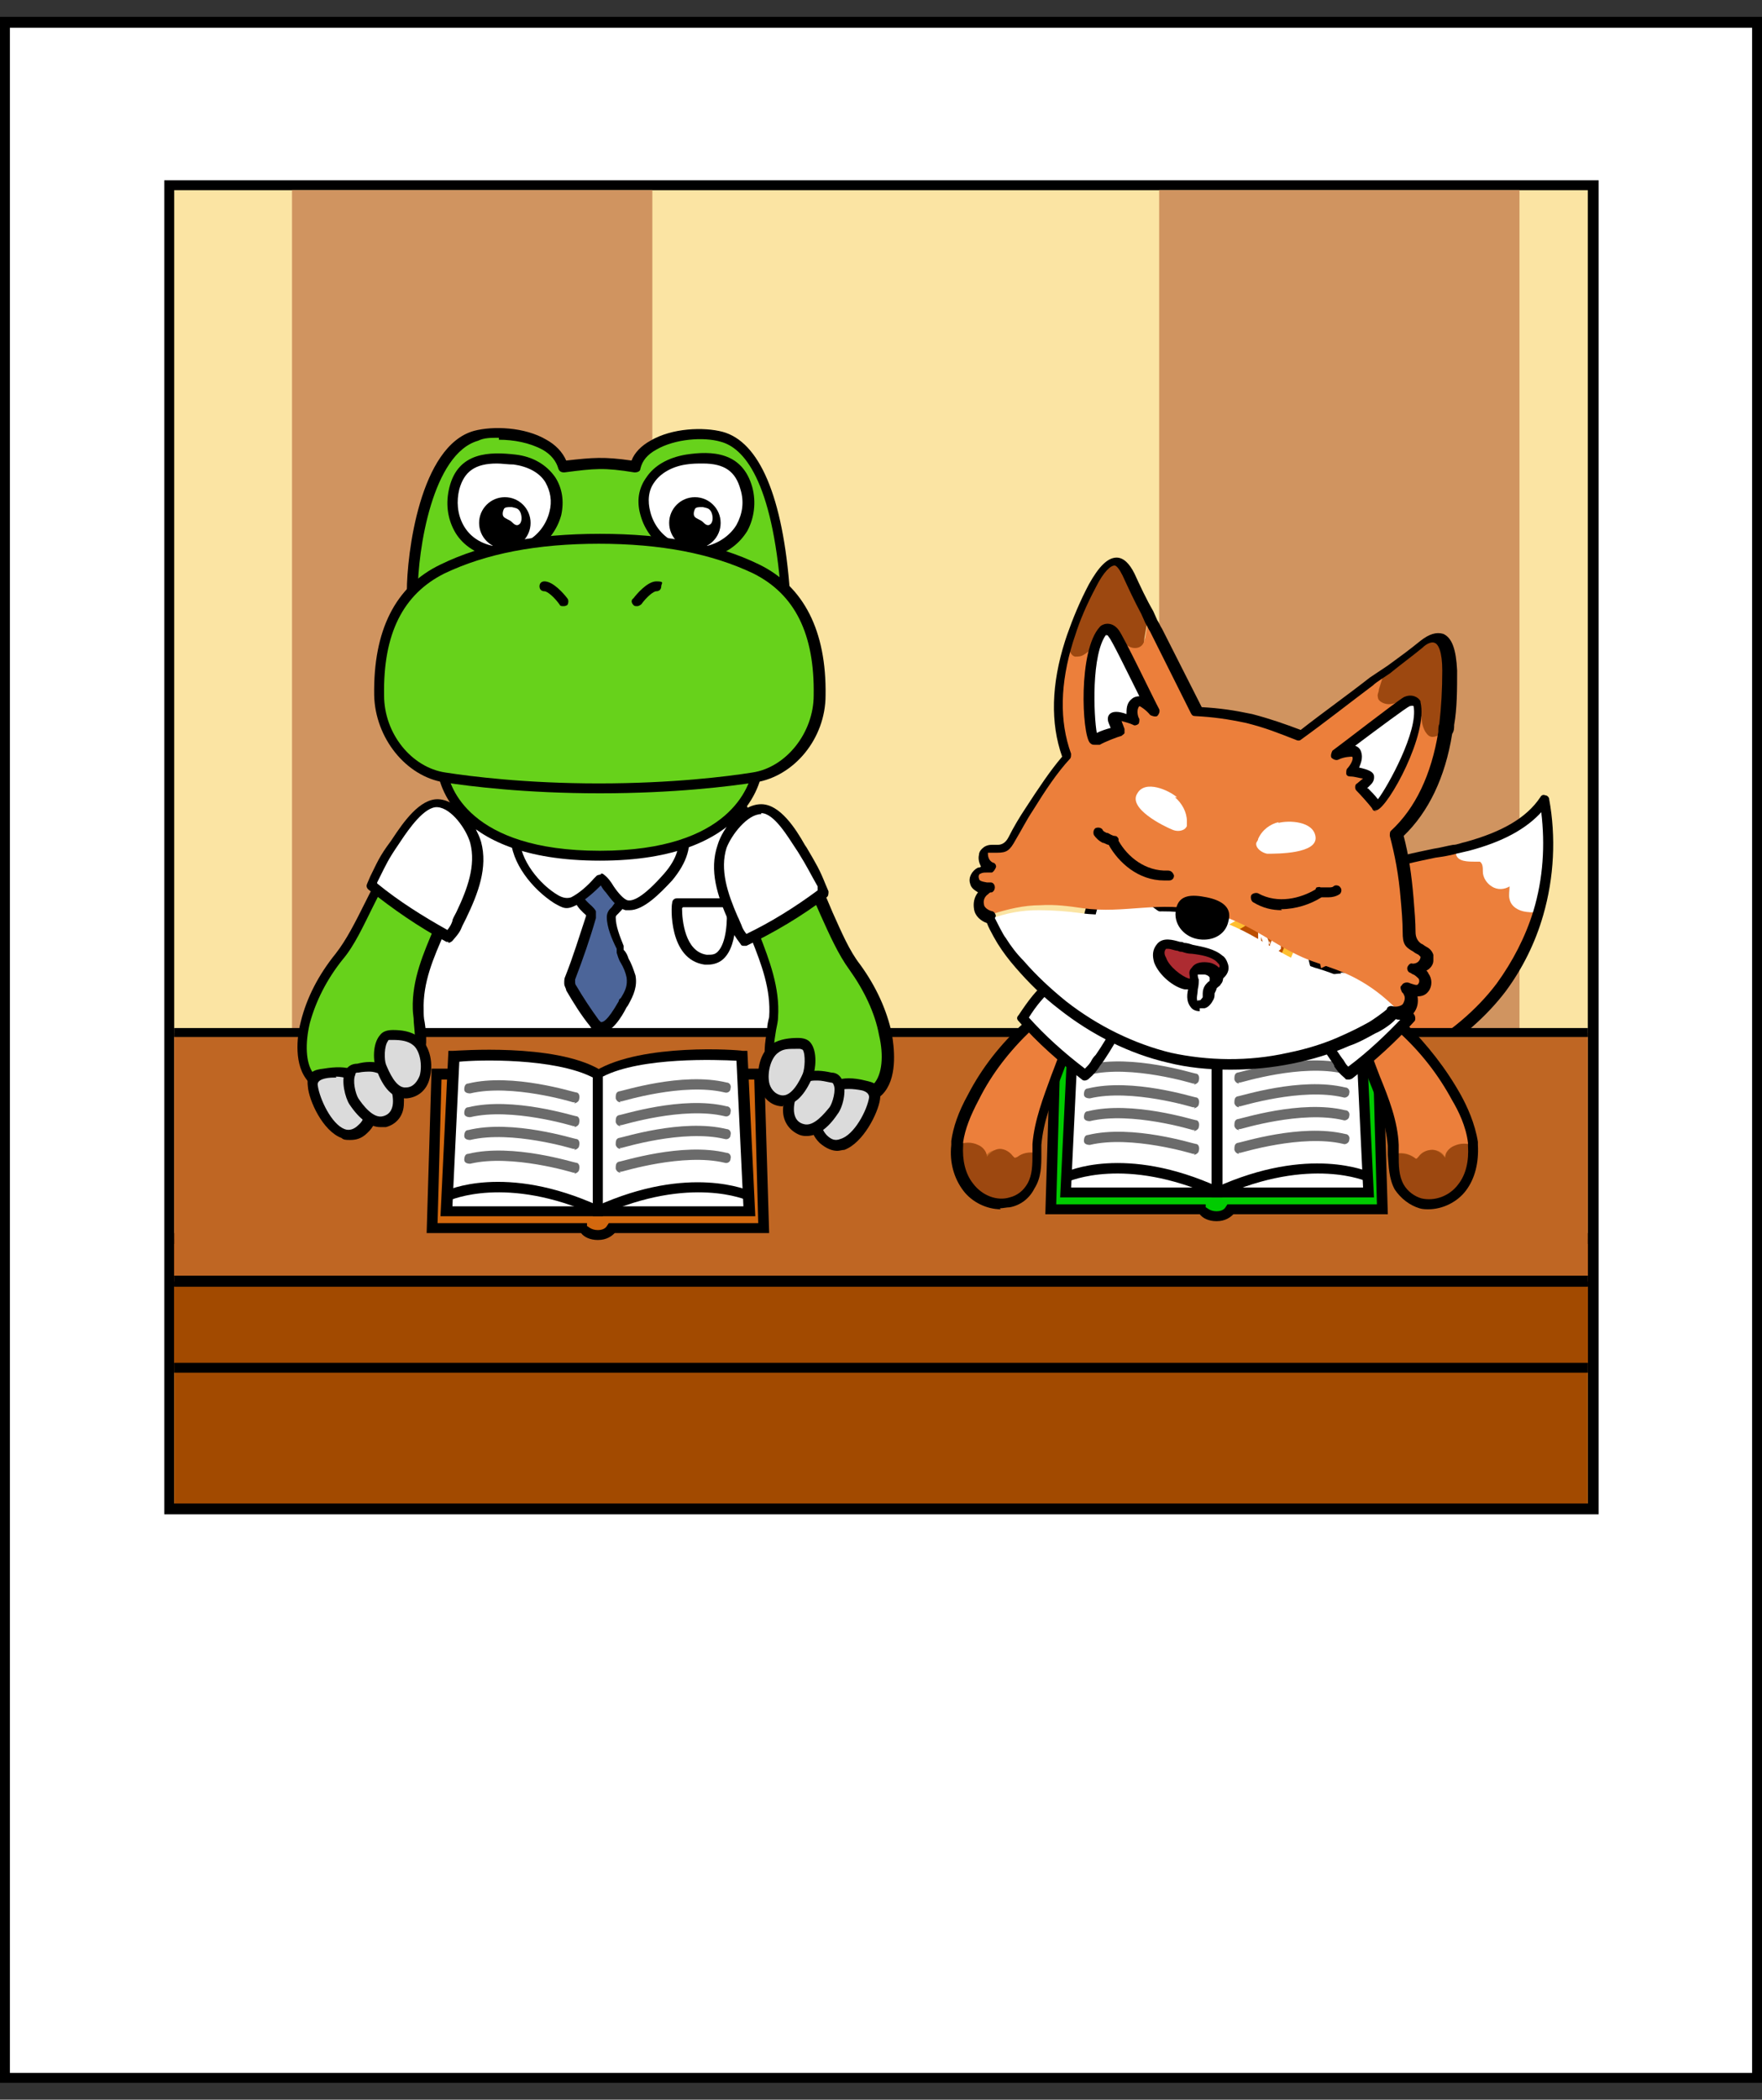<?xml version="1.0" encoding="UTF-8"?>
<svg xmlns="http://www.w3.org/2000/svg" xmlns:xlink="http://www.w3.org/1999/xlink" version="1.1" viewBox="0 0 178 212">
  <rect x="0" y="0" width="178" height="212" fill="#333333" stroke="none"/>
  <defs>
    <clipPath id="clippath">
      <rect x="17.6" y="19.2" width="142.8" height="132.6" style="fill: none;"/>
    </clipPath>
  </defs>
  <!-- Generator: Adobe Illustrator 28.7.1, SVG Export Plug-In . SVG Version: 1.2.0 Build 142)  -->
  <g>
    <g id="_레이어_1" data-name="레이어_1">
      <g>
        <rect x=".5" y="2.2" width="177" height="207.5" style="fill: #fff;"/>
        <path d="M177,2.8v206.5H1V2.8h175.9M178,1.7H0v208.6h178V1.7h0Z"/>
      </g>
      <g>
        <rect x="17.1" y="18.7" width="143.8" height="133.6" style="fill: #fbe4a3;"/>
        <path d="M160.4,19.2v132.6H17.6V19.2h142.8M161.4,18.2H16.6v134.7h144.9V18.2h0Z"/>
      </g>
      <g style="clip-path: url(#clippath);">
        <g>
          <rect x="117.1" y="14.2" width="36.4" height="97" style="fill: #d09460;"/>
          <rect x="29.5" y="14.2" width="36.4" height="97" style="fill: #d09460;"/>
          <g>
            <g>
              <path d="M149.8,88c0,.6.4,1.2.9,1.5.5.3,1.3.3,1.8,0,0,.4-.2.9,0,1.3.3.8,1.3,1.2,2.1,1.3.3,0,.6,0,.9,0-.8,2.7-2.1,5.2-3.7,7.5-4.1,5.5-11.9,10.2-19.1,9.4-7.4-.8-4.7-9.8-2-14.1,2-3.2,5-5.9,8.6-7.3,2.5-1,5.2-1.4,7.8-2,0,.2,0,.4,0,.6.3.7,1.2.8,1.9.7.2,0,.3,0,.5,0,.3.2.3.6.3,1Z" style="fill: #ec7f3b;"/>
              <path d="M148.3,85.4c3-.8,6.1-2.2,7.8-4.7.7,3.8.5,7.7-.6,11.4-.3,0-.6,0-.9,0-.9,0-1.9-.4-2.1-1.3-.1-.4,0-.9,0-1.3-.5.3-1.2.4-1.8,0-.5-.3-.9-.9-.9-1.5,0-.4,0-.8-.3-1-.1,0-.3,0-.5,0-.7,0-1.7,0-1.9-.7,0-.2,0-.4,0-.6.4,0,.9-.2,1.3-.3Z" style="fill: #fff;"/>
            </g>
            <path d="M134.4,109.6c-.6,0-1.1,0-1.7,0-2.3-.3-3.8-1.2-4.7-2.9-1.8-3.7.7-9.4,2.2-12,2.1-3.4,5.3-6.1,8.8-7.5,1.9-.7,3.9-1.1,5.8-1.5.7-.1,1.4-.3,2-.4.4,0,.8-.2,1.3-.3,3.6-1,6.1-2.4,7.5-4.5.1-.2.3-.3.5-.2.2,0,.4.2.4.4.7,3.8.5,7.9-.6,11.7-.8,2.8-2.1,5.4-3.8,7.7-3.8,5-10.9,9.7-17.9,9.7ZM155.8,81.9c-1.6,1.8-4,3.1-7.4,4-.4.1-.9.2-1.3.3-.7.2-1.4.3-2.1.4-1.9.4-3.9.8-5.7,1.5-3.3,1.3-6.3,3.8-8.3,7-1.7,2.7-3.7,7.9-2.2,11,.7,1.4,1.9,2.1,3.8,2.4,7,.8,14.7-4,18.6-9.2,1.6-2.2,2.9-4.7,3.7-7.3h0c1-3.3,1.2-6.7.8-10Z"/>
          </g>
          <g>
            <g>
              <path d="M132.7,127.9c.8-.6,2-1,3-.5,0,0,0,0,.1,0,1.2,2.6-1.1,4.6-3.7,4.7-2,0-7.8,1-8.7-1.5-.2-.6-.2-1.2-.2-1.9,0-.2,0-.4,0-.6.3-.2.6-.3.9-.4.5-.1,1.2,0,1.7.2.2.1.5.3.7.2.1,0,.2-.1.3-.2.6-.5,1.7-.4,2.2.3.8-.7,2.1-.8,3-.2.1,0,.2.2.4.2s.3-.1.4-.2Z" style="fill: #9d4810;"/>
              <path d="M123.2,128.1c0-4.3.4-8.5.4-12.8s-.3-3.2.6-4.2c.8-.8,2.7-.4,3.7,0,.8,3.8,1.7,7.6,2.6,11.5,0,.4.2.7.4,1,.2.3.6.4.9.5,1.5.6,3,1.4,3.8,2.8,0,.2.2.3.3.5,0,0,0,0-.1,0-.9-.4-2.2-.1-3,.5-.1,0-.2.2-.4.2s-.3,0-.4-.2c-.9-.6-2.2-.5-3,.2-.5-.7-1.6-.8-2.2-.3,0,0-.2.2-.3.2-.3,0-.5,0-.7-.2-.5-.3-1.1-.3-1.7-.2-.3,0-.6.2-.9.4Z" style="fill: #ec7f3b;"/>
            </g>
            <path d="M127.9,132.8c-2.2,0-4.5-.4-5-2.1-.2-.7-.2-1.3-.2-2,0-.2,0-.4,0-.6h.5s-.5,0-.5,0c0-1.8.1-3.6.2-5.3,0-2.4.2-5,.2-7.5s0-.5,0-.7c0-1.3-.1-2.9.7-3.8,1-1,3.1-.6,4.3-.1h.3c0,.1,0,.4,0,.4.8,3.8,1.7,7.6,2.6,11.5,0,.3.1.6.3.8.1.2.4.3.7.4,1.5.7,3.2,1.5,4.1,3,.1.2.2.4.3.5.5,1.1.5,2.3-.1,3.3-.8,1.2-2.4,2.1-4.1,2.1-.3,0-.8,0-1.3,0-.9,0-1.9.1-2.9.1ZM125.6,111.2c-.5,0-.9,0-1.1.3-.6.6-.5,2-.5,3,0,.3,0,.5,0,.8,0,2.5-.1,5-.2,7.5,0,1.8-.1,3.5-.2,5.3h0c0,.3,0,.4,0,.6,0,.7,0,1.2.2,1.7.6,1.7,4.6,1.4,6.8,1.2.5,0,1,0,1.3,0,1.4,0,2.6-.7,3.2-1.6.4-.7.4-1.5,0-2.3,0-.1-.1-.3-.2-.4-.8-1.3-2.3-2-3.6-2.6-.4-.2-.8-.3-1.1-.7-.3-.4-.4-.9-.5-1.2-.8-3.7-1.7-7.5-2.5-11.2-.6-.2-1.3-.3-1.8-.3Z"/>
          </g>
          <g>
            <g>
              <path d="M109.2,127.9c-.8-.6-2-1-3-.5,0,0,0,0-.1,0-1.2,2.6,1.2,4.6,3.7,4.7,2,0,7.8,1,8.7-1.5.2-.6.2-1.2.2-1.9,0-.2,0-.4,0-.6-.3-.2-.6-.4-.9-.4-.5-.1-1.2,0-1.7.2-.2.1-.5.3-.7.2-.1,0-.2-.1-.3-.2-.6-.5-1.7-.4-2.2.3-.8-.7-2.1-.8-3-.2-.1,0-.2.2-.4.2s-.3-.1-.4-.2Z" style="fill: #9d4810;"/>
              <path d="M106.4,126.9c0,.2-.2.3-.3.5,0,0,0,0,.1,0,.9-.4,2.2-.1,3,.5.1,0,.2.2.4.2s.2,0,.4-.2c.9-.6,2.2-.5,3,.2.5-.7,1.6-.8,2.2-.3,0,0,.2.2.3.2.3,0,.5,0,.7-.2.5-.3,1.1-.3,1.7-.2.3,0,.6.2.9.4,0-4.3-.4-8.5-.4-12.8s.3-3.2-.6-4.2c-.8-.8-2.7-.4-3.7,0-.9,3.8-1.7,7.6-2.6,11.5,0,.4-.2.7-.4,1-.2.3-.6.4-.9.5-1.5.6-3,1.4-3.8,2.8Z" style="fill: #ec7f3b;"/>
            </g>
            <path d="M114,132.8c-1,0-2,0-2.9-.1-.5,0-1,0-1.3,0-1.7,0-3.3-.9-4.1-2.1-.6-1-.7-2.2-.1-3.3,0-.2.2-.4.3-.5.9-1.5,2.6-2.4,4.1-3,.3-.1.6-.2.7-.4.2-.2.2-.4.3-.8.8-3.8,1.7-7.6,2.6-11.5v-.3c0,0,.3,0,.3,0,1.1-.4,3.3-.9,4.3.1.9.9.8,2.5.7,3.8,0,.3,0,.5,0,.7,0,2.5.1,5.1.2,7.6,0,1.7.1,3.5.2,5.2,0,.2,0,.4,0,.6,0,.7,0,1.3-.2,2-.6,1.7-2.8,2.1-5,2.1ZM114.5,111.5c-.8,3.7-1.7,7.5-2.5,11.2,0,.4-.2.8-.5,1.2-.3.3-.7.5-1,.7-1.4.6-2.9,1.4-3.6,2.6,0,.1-.2.3-.2.4-.4.8-.4,1.7,0,2.3.6.9,1.9,1.6,3.2,1.6.3,0,.8,0,1.3,0,2.2.2,6.3.5,6.8-1.2.2-.5.2-1.1.2-1.7,0-.2,0-.4,0-.6h0c0-1.7-.1-3.5-.2-5.2-.1-2.5-.2-5.1-.2-7.6s0-.5,0-.8c0-1,.1-2.4-.5-3-.4-.5-1.8-.3-2.9,0Z"/>
          </g>
          <g>
            <path d="M133.6,103.3c1.2,3.1,2.6,6.1,4.2,9-5.1,2.7-11.1,3-16.9,3.3-5.8-.3-11.8-.6-16.9-3.3,1.6-2.9,3-5.9,4.2-9h25.4Z" style="fill: #4c6599;"/>
            <path d="M121,116.1c-5.6-.2-11.8-.5-17.1-3.4-.1,0-.2-.2-.3-.3,0-.1,0-.3,0-.4,1.6-2.9,3-5.9,4.2-8.9,0-.2.3-.3.5-.3h25.4c.2,0,.4.1.5.3,1.2,3,2.6,6,4.2,8.9,0,.1,0,.3,0,.4,0,.1-.1.2-.3.3-5.3,2.8-11.6,3.1-17.1,3.4ZM104.8,112.1c5,2.5,10.9,2.8,16.2,3,5.2-.2,11.1-.5,16.1-3-1.4-2.7-2.7-5.4-3.8-8.2h-24.7c-1.1,2.8-2.4,5.6-3.8,8.2Z"/>
          </g>
          <g>
            <path d="M132.5,95.8c-.6-2.4-1-4.9-2.1-7-1.1-2.2-3.2-4.1-5.7-4.1-1,0-2.8.5-3.8.4-1,0-2.8-.5-3.8-.4-2.5,0-4.6,1.9-5.7,4.1-1.1,2.2-1.5,4.7-2.1,7-.5,2.3-1.3,6.1-2.2,8.3-.5,1.5,28.3,1.9,27.5,0-.9-2.2-1.6-6-2.2-8.3Z" style="fill: #fff;"/>
            <path d="M121.2,105.9c-6.5,0-13.1-.4-14.2-1.2-.4-.3-.4-.7-.3-.8.7-1.7,1.3-4.3,1.7-6.4.2-.7.3-1.3.4-1.9.1-.5.2-.9.3-1.4.4-1.9.9-4,1.8-5.8,1.1-2.1,3.3-4.3,6.2-4.4.5,0,1.2.1,1.9.2.7.1,1.4.2,1.9.2.5,0,1.2,0,1.9-.2.7-.1,1.4-.2,1.9-.2,2.9,0,5.1,2.3,6.2,4.4,1,1.8,1.4,3.8,1.8,5.8.1.5.2.9.3,1.4.1.5.3,1.2.4,1.9.5,2.1,1.1,4.7,1.7,6.3,0,.2,0,.6-.2.9-.9.8-7.3,1.1-13.7,1.1ZM107.8,104c2.8,1.2,23.9,1.2,26.3,0-.7-1.7-1.2-4.2-1.7-6.3-.2-.7-.3-1.3-.4-1.8h0c-.1-.5-.2-.9-.3-1.4-.4-1.9-.9-3.8-1.7-5.5-1-1.8-2.8-3.8-5.3-3.8-.5,0-1.1,0-1.7.2-.7.1-1.5.3-2.1.2-.5,0-1.3,0-2-.2s-1.2-.2-1.7-.2c-2.4,0-4.3,2-5.3,3.8-.9,1.7-1.3,3.6-1.7,5.5-.1.5-.2.9-.3,1.4-.1.5-.3,1.2-.4,1.8-.5,2-1,4.5-1.6,6.2ZM134.2,104.3h0,0Z"/>
          </g>
          <g>
            <path d="M120.1,92.7c0,0,.2.1.2.2,0,.1,0,.2,0,.3-.5,1.7-1.1,3.4-1.7,5,0,.1,0,.3,0,.4,0,.1,0,.3.1.4.6,1,1.2,2,1.9,2.9,0,0,.2.2.3.3.9.4,1.8-1.6,2.1-2.1s.7-1.2.5-2c-.2-.7-.6-1.4-.9-2.1-.3-.9-.8-1.9-.8-2.8s0-.3.2-.4c.3-.4.7-.8.9-1.2s.4-1,.2-1.5c-.4-1.2-2.1-1.2-2.9-.4s-.6.8-.9,1.2c-.5.7.2,1.3.8,1.9Z" style="fill: #4c6599;"/>
            <path d="M121.1,102.8c-.2,0-.3,0-.5-.1-.2-.1-.4-.3-.4-.4-.7-.9-1.4-1.9-2-3,0-.1-.2-.4-.2-.6,0-.3,0-.5.1-.6.6-1.6,1.2-3.3,1.7-5,0,0,0,0,0,0,0,0,0,0,0,0,0,0,0,0,0,0h0s0,0,0,0c0,0,0,0,0,0l.3-.3-.4.3c-.6-.5-1.5-1.4-.8-2.5v-.2c.4-.4.7-.8,1-1.1.6-.6,1.5-.8,2.3-.6.7.2,1.2.6,1.4,1.2.2.6.1,1.2-.2,1.9-.2.4-.5.8-.8,1.1l-.2.2c0,0,0,0,0,.1,0,.7.4,1.5.6,2.3v.3c.2.3.3.5.4.7.2.5.4.9.5,1.4.2,1-.1,1.7-.6,2.4,0,0,0,.2-.1.3-.4.8-1.2,2.2-2.2,2.2ZM120.5,92.3c0,0,.3.2.3.5,0,.3,0,.5,0,.6-.5,1.7-1.1,3.4-1.7,5,0,0,0,.1,0,.2,0,0,0,.1,0,.2.6,1,1.2,1.9,1.9,2.8,0,0,0,0,0,.1,0,0,.3.1,1.3-1.6,0-.1.1-.2.2-.3.4-.6.6-1,.5-1.6,0-.4-.3-.8-.5-1.2-.1-.3-.3-.5-.4-.8v-.3c-.4-.8-.8-1.8-.8-2.7,0-.4.2-.6.3-.7l.2-.2c.3-.3.5-.6.7-.9.2-.4.3-.8.2-1.1-.1-.4-.4-.5-.7-.6-.5-.1-1,0-1.4.4-.2.2-.5.6-.7.9v.2c-.3.3-.2.5.5,1.1l-.3.4.4-.4-.4.4.4-.4ZM119.8,93.1h0,0Z"/>
          </g>
          <g>
            <path d="M114.1,86.6c0,2,1.7,4.1,3.4,5.1.7.4.8.5,1.4.2.8-.4,1.6-1.2,2.3-1.8.7.5,1.3,1.9,2.2,2.2,1.1.3,2.8-1.6,3.4-2.3.9-1.1,1.6-2.4,1.1-3.9-1-2.9-4.3-4.1-7.2-4-2,0-4.7.9-6,2.7s-.6,1.2-.6,1.8Z" style="fill: #fff;"/>
            <path d="M123.6,92.7c-.1,0-.3,0-.4,0-.7-.2-1.2-.9-1.7-1.5-.1-.2-.3-.3-.4-.5-.6.6-1.3,1.2-2,1.6-.9.4-1.2.3-1.9-.2-1.8-1.1-3.7-3.4-3.6-5.6h0c0-.8.2-1.5.7-2.1,1.3-1.8,4.2-2.8,6.4-2.9,3.1-.1,6.6,1.1,7.7,4.3.5,1.4,0,2.9-1.2,4.4-1.1,1.2-2.4,2.5-3.6,2.5ZM121.1,89.5c.1,0,.2,0,.3.1.3.2.6.6.9,1,.4.5.8,1,1.1,1.1.3,0,1.1,0,2.9-2.1,1-1.2,1.4-2.3,1-3.4-.9-2.7-4-3.7-6.7-3.6-1.9,0-4.5.9-5.6,2.5-.3.5-.5,1-.5,1.5,0,1.8,1.6,3.7,3.1,4.6q.6.3.9.1c.7-.3,1.3-1,1.9-1.5l.2-.2c0,0,.2-.1.4-.1Z"/>
          </g>
          <g>
            <path d="M127.6,98.9c3.2-.1,3.7-5.4,3.7-5.4l-3.7-2.1-3.7,2.1s.4,5.3,3.7,5.4Z" style="fill: #ffbf30;"/>
            <path d="M127.6,97.7c2.2,0,2.5-3.8,2.5-3.8l-2.5-1.5-2.5,1.5s.3,3.7,2.5,3.8Z" style="fill: #bb4e00;"/>
            <path d="M128.9,96.3c0,0-.1,0-.2.1,0,0-.1,0-.2,0,0,0-.1,0-.2,0,0,0,0-.1,0-.2v-1.3c0,0,0,.2-.1.3,0,.1,0,.2-.1.3,0,.1,0,.2-.1.3,0,.1,0,.2-.1.3,0,0,0,0,0,0,0,0,0,0,0,0,0,0,0,0,0,0,0,0,0,0,0,0s0,0,0,0c0,0,0,0,0,0l-.5-1.5v1.4s0,0,0,0c0,0,0,0,0,0,0,0,0,0-.1,0,0,0,0,0-.1,0h-.1c0-.1,0-.1,0-.1,0,0,0,0,0,0,0,0,0,0,0,0v-2.2s0,0,0,0c0,0,0,0,0,0h.1c0,0,.1,0,.2,0,0,0,.1,0,.2,0,0,0,0,0,.1,0,0,0,0,0,0,.1l.6,1.6.6-1.7h0s0,0,0,0,0,0,0,0h.1c.1,0,.3,0,.3,0,0,0,.1,0,.1,0v2.1s0,0,0,0c0,0,0,0,0,0h0Z" style="fill: #fff;"/>
          </g>
          <g>
            <path d="M60.2,121.3s13,15.7,27.4,16.1c14.4.5,15.8-4.6,12.6-6-3.2-1.4-20.2-5.1-22.7-20.6-2.5-15.5-24.4-2.9-17.3,10.4Z" style="fill: #67d21b;"/>
            <path d="M89.4,137.9c-.6,0-1.2,0-1.8,0-7.6-.2-14.7-4.7-19.4-8.4-5-4-8.3-7.9-8.4-8,0,0,0,0,0,0-2.4-4.4-1.9-9.2,1.2-13.2,3-3.8,7.7-5.8,11.4-4.9,3,.8,5,3.4,5.6,7.4,2.1,13.2,15,17.6,20.5,19.5.8.3,1.4.5,1.8.7,1.3.6,2,1.7,1.7,2.8-.5,2.1-4.1,4.2-12.7,4.2ZM60.6,121c.7.9,13.3,15.5,27,15.9,10,.3,13.1-2,13.5-3.4.1-.6-.3-1.2-1.1-1.6-.4-.2-1-.4-1.8-.6-5.7-1.9-19-6.5-21.2-20.3-.6-3.6-2.3-5.8-4.9-6.5-3.3-.8-7.6,1-10.3,4.5-2.9,3.7-3.3,8.1-1.2,12.1Z"/>
          </g>
          <g>
            <g>
              <path d="M69.5,124.8c.2.3.2.7,0,1-.5.9-.8,2-1.3,2.8-.6,1-1.3,2-1.8,3.1s-.5,2.3-.6,3.6c-.2,1.8,0,3.3,2.2,3.3h10.2s3.5-.3,3-3.2c-1-5.2-3-5.2-6.6-5.2l2.1-7c.2-.4.2-.8.2-1.2" style="fill: #67d21b;"/>
              <path d="M68,139.1c-.9,0-1.7-.3-2.1-.8-.7-.8-.7-2-.6-3.1,0-.2,0-.5,0-.7,0-1,.2-2,.6-3.1.4-.9,1-1.8,1.5-2.7l.4-.6c.3-.4.5-.9.7-1.4.2-.5.4-.9.6-1.4,0-.1,0-.3,0-.5-.1-.2,0-.6.2-.7.3-.1.6,0,.7.2.3.5.3,1,0,1.5-.2.4-.4.8-.6,1.3-.2.6-.5,1.1-.8,1.6l-.4.6c-.5.8-1,1.6-1.4,2.5-.4.9-.4,1.7-.5,2.7,0,.2,0,.5,0,.7,0,.8-.1,1.8.3,2.3.3.3.7.4,1.4.4h10.2s1.5-.1,2.2-1c.3-.4.4-.9.3-1.6-.9-4.8-2.5-4.8-6.1-4.8s-.3,0-.4-.2c0-.1-.1-.3,0-.5l2.1-7c.1-.3.2-.6.2-.9,0-.3.2-.5.4-.6.3,0,.5.2.6.4,0,.5,0,1-.2,1.4l-1.9,6.2c3.1,0,5.4.4,6.4,5.6.2.9,0,1.7-.5,2.4-1,1.3-2.9,1.4-3,1.4h-10.2Z"/>
            </g>
            <g>
              <path d="M78.6,137.7c-.6-.8-.2-2.2.5-2.8.7-.6,1.9-.7,2.7-.2s2.4,2.3,2.3,3.4c-1.1.6-4.1.9-5.2,0s-.2-.2-.3-.3Z" style="fill: #dbdbdb;"/>
              <path d="M81.1,139.1c-1,0-2-.2-2.6-.6-.2-.1-.3-.3-.4-.5h0c-.7-1.1-.3-2.7.6-3.5.8-.7,2.3-.9,3.3-.3.9.6,2.7,2.4,2.5,3.9,0,.2-.1.3-.3.4-.7.3-1.9.6-3.2.6ZM79,137.4c0,0,.1.2.2.2.8.6,3.2.5,4.4,0-.1-.8-1.2-2-2.1-2.6-.5-.4-1.6-.2-2,.2-.5.5-.9,1.5-.5,2.1Z"/>
            </g>
            <g>
              <path d="M76.3,138.2c-.6-.8-.2-2.2.5-2.8.7-.6,1.9-.7,2.7-.2s2.4,2.3,2.3,3.4c-1.1.6-4.1.9-5.2,0s-.2-.2-.3-.3Z" style="fill: #dbdbdb;"/>
              <path d="M78.9,139.6c-1,0-2-.2-2.6-.6-.2-.1-.3-.3-.4-.5h0c-.7-1.1-.3-2.7.6-3.5.8-.7,2.3-.9,3.3-.3.9.6,2.7,2.4,2.5,3.9,0,.2-.1.3-.3.4-.7.3-1.9.6-3.2.6ZM76.8,137.9c0,0,.1.2.2.2.8.6,3.2.5,4.4,0-.1-.8-1.2-2-2.1-2.6-.5-.4-1.6-.2-2,.2-.5.5-.9,1.5-.5,2.1Z"/>
            </g>
            <g>
              <path d="M73.4,138.2c-.6-.8-.2-2.2.5-2.8.7-.6,1.9-.7,2.7-.2s2.4,2.3,2.3,3.4c-1.1.6-4.1.9-5.2,0s-.2-.2-.3-.3Z" style="fill: #dbdbdb;"/>
              <path d="M76,139.6c-1,0-2-.2-2.6-.6-.2-.1-.3-.3-.4-.5-.7-1.1-.3-2.7.6-3.5.8-.7,2.3-.9,3.3-.3.9.6,2.7,2.4,2.5,3.9,0,.2-.1.3-.3.4-.7.3-1.9.6-3.2.6ZM75.6,135.3c-.5,0-1,.2-1.3.4-.5.5-.9,1.5-.5,2.1,0,0,0,0,0,0,0,0,.1.2.2.2.8.6,3.2.5,4.4,0-.1-.8-1.2-2-2.1-2.6-.2-.1-.5-.2-.8-.2Z"/>
            </g>
            <g>
              <path d="M76.2,112.4c.1.3.4,2.3.5,2.7.3,1.2.1,2.5.4,3.7.3,1.6.7,3.2.3,4.9-.3,1.6-1.4,3.7-2.1,5.1-.5,1.1-.4,1.2-1.4,1.6-1.8.7-3.7,0-5.6.7s-1.7.8-2.5,1c0-1.8.7-3.6,1.4-5.3,1.2-3-.4-5.4-1.2-8.2" style="fill: #4c6599;"/>
              <path d="M65.8,132.6c-.1,0-.2,0-.3-.1-.1,0-.2-.2-.2-.4,0-1.9.8-3.9,1.4-5.4.8-2,.2-3.8-.5-5.8-.2-.7-.5-1.4-.7-2.1,0-.3,0-.6.4-.6.3,0,.6,0,.6.4.2.7.4,1.4.6,2,.7,2,1.5,4.2.5,6.6-.5,1.3-1.1,2.9-1.3,4.4.3-.1.6-.2.9-.4.3-.1.6-.3.9-.4,1-.4,2-.4,3-.4.9,0,1.8,0,2.6-.3.6-.2.6-.2.9-.9,0-.1.1-.3.2-.5l.2-.5c.7-1.4,1.5-3.1,1.8-4.5.3-1.4,0-2.8-.3-4.3v-.4c-.2-.6-.2-1.3-.2-1.9,0-.6,0-1.2-.2-1.8,0-.1,0-.5-.1-.8,0-.5-.2-1.6-.3-1.7-.1-.3,0-.6.2-.7.3-.1.6,0,.7.3.1.2.2.7.4,2,0,.4,0,.7.1.8.1.7.2,1.4.2,2,0,.6,0,1.2.2,1.7v.4c.4,1.5.7,3.1.3,4.7-.3,1.5-1.2,3.3-1.9,4.7l-.2.5c0,.2-.1.3-.2.4-.3.8-.5,1.1-1.5,1.4-1,.4-2,.4-2.9.4-.9,0-1.8,0-2.6.3-.3.1-.6.2-.9.4-.6.3-1.2.5-1.8.6,0,0,0,0-.1,0Z"/>
            </g>
          </g>
          <g>
            <g>
              <path d="M51.7,124.8c-.2.3-.2.7,0,1,.5.9.8,2,1.3,2.8.6,1,1.3,2,1.8,3.1.5,1.2.5,2.3.6,3.6.2,1.8,0,3.3-2.2,3.3h-10.2s-3.5-.3-3-3.2c1-5.2,3-5.2,6.6-5.2l-2.1-7c-.2-.4-.2-.8-.2-1.2" style="fill: #67d21b;"/>
              <path d="M53.2,139.1h-10.2c-.1,0-2-.2-3-1.4-.5-.6-.7-1.5-.5-2.4,1-5.2,3.3-5.6,6.4-5.6l-1.9-6.3c-.2-.4-.3-.9-.2-1.4,0-.3.3-.5.6-.4.3,0,.5.3.4.6,0,.3,0,.6.1.9l2.2,7c0,.2,0,.3,0,.5,0,.1-.3.2-.4.2-3.5,0-5.2,0-6.1,4.8-.1.6,0,1.1.3,1.6.7.9,2.2,1,2.2,1h10.2c.7,0,1.1-.1,1.4-.4.4-.5.4-1.5.3-2.3,0-.2,0-.5,0-.7,0-1-.1-1.8-.5-2.7-.4-.9-.9-1.7-1.4-2.5l-.4-.6c-.3-.5-.5-1-.8-1.6-.2-.4-.4-.9-.6-1.3-.3-.5-.2-1,0-1.5.1-.2.5-.3.7-.2.2.1.3.5.2.7,0,.1,0,.3,0,.5.2.4.4.9.6,1.4.2.5.4,1,.7,1.4l.4.6c.5.8,1.1,1.7,1.5,2.6.4,1,.5,2,.6,3.1,0,.2,0,.5,0,.7.1,1.1.1,2.3-.6,3.1-.5.5-1.2.8-2.1.8Z"/>
            </g>
            <g>
              <path d="M42.6,137.7c.6-.8.2-2.2-.5-2.8-.7-.6-1.9-.7-2.7-.2-.9.6-2.4,2.3-2.3,3.4,1.1.6,4.1.9,5.2,0s.2-.2.3-.3Z" style="fill: #dbdbdb;"/>
              <path d="M40,139.1c-1.2,0-2.5-.3-3.2-.6-.1,0-.2-.2-.3-.4-.2-1.4,1.6-3.3,2.5-3.9,1-.7,2.5-.4,3.3.3.9.8,1.4,2.4.6,3.5h0c-.1.2-.3.3-.4.5-.6.5-1.6.6-2.6.6ZM37.6,137.7c1.2.4,3.5.6,4.4,0,0,0,.1-.1.2-.2.4-.6,0-1.7-.5-2.1-.5-.4-1.5-.6-2-.2-.8.6-1.9,1.8-2.1,2.6ZM42.6,137.7h0,0Z"/>
            </g>
            <g>
              <path d="M44.8,138.2c.6-.8.2-2.2-.5-2.8-.7-.6-1.9-.7-2.7-.2s-2.4,2.3-2.3,3.4c1.1.6,4.1.9,5.2,0s.2-.2.3-.3Z" style="fill: #dbdbdb;"/>
              <path d="M42.3,139.6c-1.2,0-2.5-.3-3.2-.6-.1,0-.2-.2-.3-.4-.2-1.4,1.6-3.3,2.5-3.9,1-.7,2.5-.4,3.3.3.9.8,1.4,2.4.6,3.5h0c-.1.2-.3.3-.4.5-.6.5-1.6.6-2.6.6ZM39.9,138.1c1.2.4,3.5.6,4.4,0,0,0,.1-.1.2-.2,0,0,0,0,0,0,.4-.6,0-1.7-.5-2.1-.5-.4-1.5-.6-2-.2-.8.6-1.9,1.8-2.1,2.6Z"/>
            </g>
            <g>
              <path d="M47.7,138.2c.6-.8.2-2.2-.5-2.8-.7-.6-1.9-.7-2.7-.2s-2.4,2.3-2.3,3.4c1.1.6,4.1.9,5.2,0s.2-.2.3-.3Z" style="fill: #dbdbdb;"/>
              <path d="M45.2,139.6c-1.2,0-2.5-.3-3.2-.6-.1,0-.2-.2-.3-.4-.2-1.4,1.6-3.3,2.5-3.9,1-.7,2.5-.4,3.3.3.9.8,1.4,2.4.6,3.5h0c-.1.2-.3.3-.4.5-.6.5-1.6.6-2.6.6ZM42.8,138.1c1.2.4,3.5.6,4.4,0,0,0,.1-.1.2-.2.4-.6,0-1.7-.5-2.1-.5-.4-1.5-.6-2-.2-.8.6-1.9,1.8-2.1,2.6ZM47.7,138.2h0,0Z"/>
            </g>
            <g>
              <path d="M45,112.4c-.1.3-.4,2.3-.5,2.7-.3,1.2-.1,2.5-.4,3.7-.3,1.6-.7,3.2-.3,4.9.3,1.6,1.4,3.7,2.1,5.1s.4,1.2,1.4,1.6c1.8.7,3.7,0,5.6.7s1.7.8,2.5,1c0-1.8-.7-3.6-1.4-5.3-1.2-3,.4-5.4,1.2-8.2" style="fill: #4c6599;"/>
              <path d="M55.4,132.6s0,0-.1,0c-.6-.1-1.2-.4-1.8-.6-.3-.1-.6-.3-.9-.4-.8-.3-1.7-.3-2.6-.3-1,0-2,0-2.9-.4-1-.4-1.1-.6-1.5-1.4,0-.1-.1-.3-.2-.4l-.2-.5c-.7-1.4-1.6-3.2-1.8-4.7-.3-1.6,0-3.2.3-4.7v-.4c.2-.6.2-1.1.2-1.7,0-.7,0-1.3.2-2,0-.1,0-.4.1-.8.2-1.3.3-1.8.4-2,.1-.3.4-.4.7-.2.3.1.4.4.2.7,0,.2-.2,1.2-.3,1.7s-.1.7-.1.8c-.1.6-.2,1.2-.2,1.8,0,.6,0,1.2-.2,1.9v.4c-.4,1.5-.6,2.9-.3,4.3.3,1.4,1.1,3.1,1.8,4.5l.2.5c0,.2.2.3.2.5.3.6.3.6.9.9.8.3,1.7.3,2.6.3,1,0,2,0,3,.4.3.1.6.2.9.4.3.1.6.3.9.4-.2-1.5-.8-3.1-1.3-4.4-1-2.4-.2-4.5.5-6.6.2-.6.5-1.3.6-2,0-.3.4-.4.6-.4.3,0,.4.4.4.6-.2.7-.4,1.4-.7,2.1-.7,2-1.3,3.8-.5,5.8.6,1.6,1.4,3.6,1.4,5.4,0,.2,0,.3-.2.4,0,0-.2.1-.3.1Z"/>
            </g>
          </g>
          <g>
            <rect x="61" y="106.6" width="3.5" height="1.1" rx=".6" ry=".6" style="fill: #878787;"/>
            <path d="M64,108.3h-2.4c-.6,0-1.1-.5-1.1-1.1s.5-1.1,1.1-1.1h2.4c.6,0,1.1.5,1.1,1.1s-.5,1.1-1.1,1.1ZM61.6,107.1h0c0,0,2.4,0,2.4,0,0,0,0,0,0,0h-2.4Z"/>
          </g>
          <g>
            <g>
              <g>
                <path d="M79.3,99.5c.4,1.8.5,4.5,0,7.3-22.1,6.6-37.3,0-37.3,0-.6-2.8-.5-5.5,0-7.3,1.4-6,2.6-8,3.7-15.2,1-7.2,8.1-9.4,8.1-9.4,0,0,8.5-1.2,13.9,0,0,0,6.9,2.3,8.1,9.4,1.5,8.5,2.3,9.2,3.7,15.2Z" style="fill: #fff;"/>
                <path d="M79.3,106.8c-1.3,6.3-6.2,13.3-18.7,13.3s-17.3-7-18.7-13.3c0,0,15.2,6.6,37.3,0Z" style="fill: #4c6599;"/>
              </g>
              <g>
                <path d="M60.6,120.5c-4.9,0-16.6-1.3-19.2-13.7-.5-2.6-.6-5.3,0-7.5.5-2.2,1-3.9,1.5-5.5.8-2.7,1.5-5.2,2.2-9.7,1.1-7.4,8.4-9.8,8.5-9.9.4,0,8.7-1.2,14.1,0,.3.1,7.3,2.5,8.5,9.8.9,5.3,1.6,7.6,2.3,10,.4,1.4.9,2.9,1.4,5.1.5,2.2.5,4.9,0,7.5-2.6,12.4-14.3,13.7-19.2,13.7ZM61.6,74.8c-4,0-7.8.5-7.8.5,0,0-6.7,2.2-7.7,9-.7,4.6-1.4,7.2-2.2,9.8-.5,1.6-1,3.2-1.5,5.4-.5,2-.4,4.7,0,7.1,1,4.8,4.7,12.9,18.2,12.9s17.2-8.1,18.2-12.9h0c.5-2.4.5-5.1,0-7.1-.5-2.2-.9-3.7-1.4-5.1-.7-2.4-1.4-4.8-2.3-10.1-1.2-6.8-7.7-9-7.8-9-1.7-.4-3.8-.5-5.8-.5Z"/>
                <path d="M59.7,110.2c-2.9,0-5.4-.2-7.5-.5-6.6-.8-10.4-2.5-10.5-2.5-.3-.1-.4-.4-.3-.7.1-.3.4-.4.7-.3.2,0,15.3,6.5,37,0,.3,0,.6,0,.6.3s0,.6-.3.6c-7.5,2.3-14.3,3-19.7,3Z"/>
              </g>
            </g>
            <g>
              <path d="M59.5,91.9c0,0,.2.2.2.3,0,.1,0,.3,0,.4-.6,2.1-1.3,4.1-2.1,6.1,0,.2-.1.3-.1.5,0,.2,0,.3.2.5.7,1.2,1.5,2.4,2.4,3.6,0,.1.2.2.3.3,1.1.5,2.2-2,2.6-2.6s.8-1.5.6-2.5-.7-1.7-1-2.6c-.4-1-.9-2.3-1-3.4s.1-.3.2-.5c.4-.5.8-.9,1.1-1.5s.4-1.2.2-1.8c-.5-1.5-2.6-1.4-3.5-.5-.4.4-.8,1-1.1,1.4-.6.9.3,1.6.9,2.3Z" style="fill: #4c6599;"/>
              <path d="M60.7,104.2c-.2,0-.4,0-.6-.1-.2-.1-.4-.3-.5-.5-.9-1.1-1.7-2.4-2.4-3.6,0-.2-.2-.4-.2-.7,0-.3,0-.5.1-.7.8-2,1.4-4,2.1-6.1,0,0,0,0,0-.1,0,0,0,0,0,0h0s0,0,0,0c-.7-.6-1.8-1.7-.9-2.9l.2-.2c.3-.4.6-.9,1-1.3.7-.7,1.8-1,2.7-.7.8.2,1.4.7,1.6,1.4.2.7.1,1.5-.3,2.2-.3.5-.6.9-1,1.3l-.2.2c0,0-.1.1-.1.2,0,.9.4,1.9.8,2.9v.4c.3.3.4.6.5.9.3.5.5,1.1.7,1.7.2,1.1-.2,2-.7,2.9,0,0-.1.2-.2.3-.5,1-1.5,2.6-2.6,2.6ZM59.8,91.5c.1.1.3.3.4.5,0,.3,0,.5,0,.7-.6,2.1-1.3,4.1-2.1,6.2,0,0,0,.2,0,.3,0,0,0,.2.1.3.7,1.2,1.5,2.4,2.3,3.5,0,0,.1.1.2.2.2,0,.6,0,1.8-2.1,0-.1.1-.3.2-.3.5-.8.7-1.3.6-2.1-.1-.5-.3-1-.6-1.5-.2-.3-.3-.7-.4-1v-.4c-.5-1-1-2.2-1-3.2,0-.4.2-.7.3-.8l.2-.2c.3-.4.6-.8.8-1.2.3-.5.3-1,.2-1.4-.2-.5-.6-.7-.9-.8-.6-.1-1.3,0-1.8.5-.3.3-.6.7-.9,1.1l-.2.2c-.3.4,0,.8.8,1.5h0c0,0-.4.4-.4.4l.4-.4Z"/>
            </g>
            <g>
              <path d="M52.1,84.4c0,2.5,2.1,5.1,4.1,6.2.8.5,1,.6,1.8.2,1-.5,2-1.5,2.8-2.2.8.7,1.6,2.4,2.7,2.7,1.4.4,3.4-1.9,4.2-2.8,1.2-1.3,2-3,1.4-4.7-1.2-3.6-5.3-5-8.8-4.9-2.5.1-5.8,1.2-7.3,3.3-.5.7-.7,1.5-.7,2.3Z" style="fill: #fff;"/>
              <path d="M63.7,91.9c-.2,0-.3,0-.5,0-.8-.2-1.4-1-2-1.8-.2-.2-.4-.5-.5-.7-.7.7-1.6,1.5-2.5,2-1,.5-1.3.3-2.2-.2-2.2-1.4-4.4-4.1-4.4-6.7,0-.9.3-1.8.8-2.6,1.6-2.2,5-3.4,7.7-3.5,3.7-.2,8,1.4,9.3,5.2.6,1.7,0,3.5-1.5,5.3-1.3,1.4-2.9,3-4.3,3ZM60.7,88.2c.1,0,.2,0,.3.1.4.3.7.7,1,1.2.4.6,1,1.3,1.4,1.4.5.1,1.5-.2,3.7-2.7,1.3-1.5,1.7-2.9,1.3-4.2-1.1-3.3-5-4.7-8.3-4.5-2.4.1-5.5,1.1-6.9,3.1-.4.6-.6,1.2-.7,2h0c0,2.2,2,4.7,3.9,5.8q.7.4,1.3.2c.8-.4,1.7-1.2,2.3-1.9l.3-.3c0,0,.2-.1.4-.1ZM52.1,84.4h0,0Z"/>
            </g>
          </g>
          <g>
            <g>
              <path d="M60.6,75.8h0c-15.2,0-15.9,1.9-15.9,1.9,0,0,.7,8.7,15.9,8.7s15.9-8.7,15.9-8.7c0,0-.7-1.9-15.9-1.9Z" style="fill: #67d21b;"/>
              <path d="M60.6,86.9c-15.5,0-16.4-8.8-16.4-9.2,0,0,0-.2,0-.2.2-.5,2-2.2,16.4-2.2h0c14.4,0,16.2,1.7,16.4,2.2,0,0,0,.2,0,.2,0,.4-1,9.2-16.4,9.2ZM45.2,77.9c.2,1.4,2.1,8,15.4,8s15.1-6.7,15.4-8c-.6-.4-3.3-1.5-15.4-1.5s-14.8,1.2-15.4,1.5Z"/>
            </g>
            <g>
              <path d="M79.4,59.7c-.3-4.2-1.5-14.4-6.5-15.8-2.7-.8-8,0-8.8,3-3.2-.5-4.1-.4-7.3,0-.8-2.9-6-3.8-8.8-3-5,1.4-6.5,11.6-6.5,15.8,0,0-1.4,10.4,16.4,10.4s21.7-5.9,21.3-10.4Z" style="fill: #67d21b;"/>
              <path d="M58.1,70.6c-7,0-12-1.6-14.8-4.7-2.6-2.9-2.2-6.1-2.2-6.2,0-3.7,1.3-14.7,6.8-16.2,1.9-.5,5.1-.4,7.3.9.9.5,1.6,1.2,2,2.1,2.7-.3,3.8-.4,6.6,0,.3-.8,1-1.5,1.9-2,2.2-1.3,5.4-1.4,7.3-.9,3.7,1,6.1,6.5,6.8,16.2h0c.1,1.4-.1,3.6-2,5.6-3.3,3.5-9.9,5.3-19.8,5.3ZM50.4,44.2c-.8,0-1.5,0-2.1.3-4.6,1.3-6.1,11-6.1,15.3,0,0-.3,2.9,1.9,5.5,2.6,2.9,7.3,4.4,14,4.4,12,0,17-2.7,19.1-5,1.6-1.8,1.8-3.6,1.7-4.8h0c-.9-11.5-3.8-14.7-6.1-15.3-1.7-.5-4.6-.3-6.5.8-.9.5-1.4,1.1-1.6,1.9,0,.3-.3.4-.6.4-3.1-.5-4-.4-7.1,0-.3,0-.5-.1-.6-.4-.2-.7-.7-1.4-1.6-1.9-1.3-.7-2.9-1-4.4-1Z"/>
            </g>
            <g>
              <g>
                <path d="M56,51.9c-.7,2.8-3.7,4.5-6.5,3.8s-4.4-3.5-3.7-6.4c.7-2.8,3-3.3,6.1-2.9,2.9.4,4.8,2.6,4.1,5.4Z" style="fill: #fff;"/>
                <path d="M50.9,56.4c-.5,0-1,0-1.5-.2-1.5-.4-2.8-1.3-3.5-2.6-.7-1.3-.9-2.8-.5-4.4.9-3.6,4.1-3.6,6.7-3.3,1.7.2,3.1,1,4,2.3.7,1.1.9,2.4.6,3.8-.4,1.5-1.4,2.8-2.7,3.6-.9.5-1.9.8-2.9.8ZM50.2,46.8c-2.2,0-3.3.8-3.8,2.6-.3,1.2-.2,2.5.4,3.6.6,1.1,1.6,1.8,2.9,2.1,1.2.3,2.5.2,3.6-.5,1.1-.6,1.9-1.7,2.2-2.9h0c.3-1.1.1-2.1-.4-3-.6-1-1.8-1.6-3.2-1.8-.6,0-1.2-.1-1.7-.1Z"/>
              </g>
              <circle cx="51" cy="52.8" r="2.6"/>
              <path d="M51.6,51.2c-.3,0-.6,0-.7.2s-.2.6,0,.8.6.3.8.5.5.5.8.2.2-1,0-1.3-.4-.3-.8-.4Z" style="fill: #fff;"/>
            </g>
            <g>
              <g>
                <path d="M65.1,51.9c.7,2.8,3.7,4.5,6.5,3.8,2.8-.7,4.4-3.5,3.7-6.4-.7-2.8-3-3.3-6.1-2.9-2.9.4-4.8,2.6-4.1,5.4Z" style="fill: #fff;"/>
                <path d="M70.3,56.4c-1,0-2-.3-2.9-.8-1.3-.8-2.3-2.1-2.7-3.6-.4-1.4-.2-2.7.6-3.8.8-1.2,2.2-2,4-2.3,2.6-.4,5.7-.3,6.7,3.3.4,1.5.2,3.1-.5,4.4-.8,1.3-2,2.2-3.5,2.6-.5.1-1,.2-1.5.2ZM71,46.8c-.5,0-1.1,0-1.7.1-1.4.2-2.6.9-3.2,1.8-.6.8-.7,1.9-.4,3,.3,1.2,1.1,2.3,2.2,2.9,1.1.6,2.4.8,3.6.5,1.2-.3,2.3-1.1,2.9-2.1.6-1.1.8-2.3.4-3.6-.5-1.8-1.6-2.6-3.8-2.6Z"/>
              </g>
              <circle cx="70.2" cy="52.8" r="2.6"/>
              <path d="M70.9,51.2c-.3,0-.6,0-.7.2s-.2.6,0,.8.6.3.8.5.5.5.8.2.2-1,0-1.3-.4-.3-.8-.4Z" style="fill: #fff;"/>
            </g>
            <g>
              <path d="M76.5,57.5c-4.9-2.4-10.5-3.1-15.9-3.1s-11,.7-15.9,3.1c-4.8,2.3-6.5,7-6.4,12.7,0,4.3,3.2,7.8,6.7,8.3,2.9.4,8.4,1.1,15.6,1.1,7.2,0,12.8-.6,15.6-1.1,3.5-.5,6.6-4,6.7-8.3,0-5.8-1.6-10.4-6.4-12.7Z" style="fill: #67d21b;"/>
              <path d="M60.6,80.1c-7.5,0-13.1-.7-15.7-1.1-3.9-.6-7-4.5-7.1-8.8-.1-6.5,2.1-11,6.7-13.2,4.3-2.1,9.6-3.1,16.1-3.1s11.8,1,16.1,3.1h0c4.5,2.2,6.8,6.7,6.7,13.2,0,4.4-3.2,8.2-7.1,8.8-2.6.4-8.2,1.1-15.7,1.1ZM60.6,54.9c-6.4,0-11.5,1-15.7,3-4.2,2.1-6.2,6.1-6.1,12.3,0,3.9,2.8,7.3,6.2,7.8,2.6.4,8.1,1.1,15.5,1.1s13-.7,15.5-1.1c3.4-.5,6.2-4,6.2-7.8.1-6.2-1.9-10.2-6.1-12.3h0c-4.2-2-9.3-3-15.7-3Z"/>
            </g>
            <g>
              <path d="M64.3,60.7s1.2-1.5,1.9-1.5" style="fill: #67d21b;"/>
              <path d="M64.3,61.2c-.1,0-.2,0-.3-.1-.2-.2-.3-.5,0-.7.3-.4,1.4-1.7,2.3-1.7s.5.2.5.5-.2.5-.5.5-1,.6-1.5,1.3c-.1.1-.3.2-.4.2Z"/>
            </g>
            <g>
              <path d="M56.9,60.7s-1.2-1.5-1.9-1.5" style="fill: #67d21b;"/>
              <path d="M56.9,61.2c-.2,0-.3,0-.4-.2-.5-.7-1.2-1.3-1.5-1.3s-.5-.2-.5-.5.2-.5.5-.5c.9,0,2,1.3,2.3,1.7.2.2.1.6,0,.7,0,0-.2.1-.3.1Z"/>
            </g>
          </g>
          <path d="M71.6,97.4c-.1,0-.3,0-.4,0-3.7-.5-3.4-6-3.3-6.2,0-.3.2-.5.5-.5h5.4c.3-.2.5,0,.5.3,0,.4.4,4.3-1.2,5.8-.4.4-1,.6-1.6.6ZM68.9,91.7c0,1.2.3,4.4,2.5,4.7.5,0,.8,0,1.1-.3.9-.9,1-3.2.9-4.5h-4.4Z"/>
          <path d="M60.6,115.6c-.1,0-.2,0-.3,0l-1.8-1.3c-.1,0-.2-.3-.2-.4v-3.7c0-.3.2-.5.5-.5s.5.2.5.5v3.4l1.3.9,1-.9v-3.9c0-.3.2-.5.5-.5s.5.2.5.5v4.1c0,.2,0,.3-.2.4l-1.5,1.3c0,0-.2.1-.3.1Z"/>
          <g>
            <rect x="16.7" y="125.1" width="145.2" height="41" style="fill: #a24a00;"/>
            <path d="M162.4,166.6H16.2v-42.1h146.2v42.1ZM17.2,165.6h144.2v-40H17.2v40Z"/>
          </g>
          <g>
            <rect x="12.4" y="129.4" width="153.9" height="8.7" style="fill: #a24a00;"/>
            <path d="M166.8,138.6H11.8v-9.8h154.9v9.8ZM12.9,137.6h152.8v-7.7H12.9v7.7Z"/>
          </g>
          <g>
            <rect x="12.4" y="104.3" width="153.9" height="25.1" style="fill: #bf6623;"/>
            <path d="M166.8,129.9H11.8v-26.1h154.9v26.1ZM12.9,128.8h152.8v-24.1H12.9v24.1Z"/>
          </g>
          <g>
            <g>
              <path d="M47.5,83.8c-.1-1.3-.9-2.1-2.7-1.5-5.5,1.6-7.3,10.2-10.6,14.3-1.6,1.9-2.8,4.2-3.4,6.6-.6,2.5-.7,6.3,2.7,6.5,2.4.2,7.4-.4,8.6-2.7.7-1.5.2-3.6.1-5.1-.1-3.5,1.6-6.6,2.9-9.7.5-1.2,2.6-5.9,2.3-8.4Z" style="fill: #67d21b;"/>
              <path d="M34.4,110.3c-.3,0-.7,0-.9,0-1.2,0-2-.5-2.6-1.4-1.3-1.8-.8-4.7-.5-5.8.6-2.4,1.8-4.7,3.5-6.8,1.1-1.4,2-3.2,3-5.2,2-4,4-8.1,7.8-9.2,1-.3,1.9-.3,2.5.1.5.4.8,1,.9,1.8h0c.2,2.5-1.6,6.8-2.3,8.4v.3c-.4.6-.6,1.1-.9,1.7-1.1,2.5-2.2,5-2.1,7.8,0,.4,0,.8.1,1.2.2,1.3.3,2.8-.3,4.1-1.2,2.4-5.5,3.1-8.2,3.1ZM45.9,82.6c-.3,0-.6,0-1,.2-3.4,1-5.3,4.9-7.2,8.7-1,2-1.9,4-3.1,5.4-1.6,2-2.7,4.2-3.3,6.4-.5,2.1-.4,4,.3,5,.4.6,1,.9,1.9.9,2.2.2,7.1-.4,8.1-2.5.5-1,.3-2.3.2-3.5,0-.5-.1-.9-.1-1.3-.1-3,1.1-5.7,2.2-8.3.2-.6.5-1.1.7-1.7v-.3c.7-1.4,2.5-5.6,2.3-7.9h0c0-.5-.2-.9-.5-1.1-.2-.1-.4-.2-.6-.2Z"/>
            </g>
            <g>
              <path d="M35.4,108.5c-.8-.3-1.8-.3-2.7,0-.9.2-1.3.3-1.2,1.3.2,1.9,2.6,6.6,5.1,4.3,1.4-1.3.4-2.5,0-4-.2-.8-.7-1.3-1.3-1.5Z" style="fill: #dbdbdb;"/>
              <path d="M35.3,115.1c-.3,0-.6,0-.8-.2-1.9-.7-3.3-3.8-3.4-5.2-.2-1.5.7-1.7,1.6-1.8,1.2-.2,2.2-.2,3,.1.8.3,1.4,1,1.6,1.9,0,.3.2.7.3,1,.4,1.1.8,2.3-.5,3.5-.6.6-1.2.7-1.7.7ZM34,108.8c-.4,0-.8,0-1.2.1q-.8.2-.7.7c.2,1.4,1.4,3.9,2.7,4.4.5.2,1,0,1.4-.4.8-.7.6-1.3.2-2.4-.1-.3-.2-.7-.3-1.1-.1-.6-.5-1-1-1.2h0c-.3-.1-.7-.2-1.2-.2Z"/>
            </g>
            <g>
              <path d="M36.1,107.8c-1.5,0-.9,2.6-.4,3.3s1.8,2.4,3.1,2c2.3-.7,1.5-4.5-.3-5.3-.8-.3-1.6-.2-2.4,0Z" style="fill: #dbdbdb;"/>
              <path d="M38.4,113.8c-1,0-2.1-.8-3.1-2.3-.4-.6-.9-2.4-.4-3.4.2-.4.6-.7,1.2-.7.8-.2,1.7-.3,2.7.1,1.4.6,2.1,2.4,2,3.9,0,1.2-.7,2.1-1.8,2.4-.2,0-.4,0-.6,0ZM37.4,108.2c-.3,0-.7,0-1.2.1,0,0,0,0,0,0-.2,0-.3,0-.3.2-.3.6,0,1.9.3,2.4.4.6,1.5,2.1,2.5,1.8.8-.2,1-.9,1-1.5,0-1.2-.6-2.5-1.4-2.8-.3-.1-.6-.2-.9-.2ZM36.1,107.8h0,0Z"/>
            </g>
            <g>
              <path d="M39.6,104.6c-1.4-.3-1.4,2.4-1.1,3.2s1.2,2.8,2.6,2.7c2.4-.1,2.5-4.1.9-5.3s-1.5-.6-2.3-.6Z" style="fill: #dbdbdb;"/>
              <path d="M40.9,110.9c-1.2,0-2.2-1-2.9-3-.3-.7-.4-2.5.4-3.4.3-.4.8-.5,1.3-.5.8,0,1.8.1,2.6.7,1.2.9,1.5,2.8,1.1,4.2-.3,1.2-1.2,1.9-2.3,2,0,0,0,0-.1,0ZM39.4,105c-.1,0-.2,0-.2.1-.4.5-.4,1.9-.2,2.4.3.7,1,2.4,2,2.3.8,0,1.2-.7,1.4-1.2.3-1.1,0-2.6-.7-3.1-.5-.4-1.2-.5-2-.5,0,0,0,0,0,0,0,0,0,0-.1,0Z"/>
            </g>
          </g>
          <g>
            <g>
              <path d="M73.6,84.4c.2-1.3.9-2,2.8-1.4,5.5,1.9,6.8,10.5,9.9,14.7,1.5,2,2.6,4.3,3.1,6.8.5,2.5.4,6.3-3,6.4-2.4,0-7.4-.7-8.5-3.1-.7-1.6,0-3.6,0-5.1.3-3.5-1.3-6.7-2.5-9.8-.5-1.2-2.3-6-2-8.5Z" style="fill: #67d21b;"/>
              <path d="M86.2,111.4c-2.5,0-7.5-.8-8.6-3.4-.6-1.3-.3-2.8-.1-4.1,0-.4.1-.8.2-1.2.2-2.8-.8-5.4-1.8-7.9-.2-.6-.5-1.1-.7-1.7v-.3c-.7-1.6-2.3-6-2-8.5h0c.1-.9.5-1.5,1-1.8.6-.4,1.4-.4,2.5,0,3.8,1.3,5.7,5.5,7.4,9.6.9,2,1.7,3.9,2.8,5.3,1.6,2.2,2.7,4.6,3.2,7,.2,1.2.6,4.1-.7,5.8-.6.8-1.5,1.2-2.7,1.2-.1,0-.2,0-.3,0ZM75.2,83.2c-.2,0-.4,0-.6.1-.3.2-.4.5-.5,1h0c-.3,2.2,1.3,6.5,1.8,8v.3c.3.6.5,1.1.8,1.7,1,2.6,2.1,5.4,1.9,8.4,0,.4-.1.8-.2,1.3-.2,1.2-.4,2.5,0,3.5.9,2.1,5.7,2.9,8,2.8.8,0,1.5-.3,1.9-.9.8-.9,1-2.8.5-4.9-.4-2.2-1.5-4.5-3-6.6-1.1-1.5-2-3.5-2.9-5.5-1.7-3.9-3.4-7.8-6.8-9-.4-.1-.7-.2-1-.2ZM73.6,84.4h0,0Z"/>
            </g>
            <g>
              <path d="M84.7,109.5c.8-.3,1.8-.2,2.7,0,.9.2,1.3.3,1.1,1.3-.3,1.9-2.9,6.4-5.2,4.1-1.3-1.3-.3-2.5.1-3.9.2-.8.7-1.3,1.4-1.5Z" style="fill: #dbdbdb;"/>
              <path d="M84.6,116.2c-.5,0-1.1-.2-1.8-.8-1.3-1.3-.8-2.5-.4-3.5.1-.3.3-.6.3-1,.3-.9.8-1.5,1.7-1.8h0c.8-.3,1.8-.3,3,0,.9.2,1.7.4,1.5,1.9-.2,1.4-1.7,4.4-3.6,5.1-.2,0-.5.1-.7.1ZM84.8,110c-.5.2-.9.6-1,1.1-.1.4-.2.7-.4,1.1-.4,1.1-.6,1.6.1,2.4.5.5.9.6,1.4.4,1.4-.4,2.7-2.9,2.9-4.2q0-.5-.7-.7c-1-.2-1.8-.2-2.4,0h0Z"/>
            </g>
            <g>
              <path d="M83.9,108.8c1.5.1.8,2.6.3,3.3s-1.9,2.3-3.2,1.9c-2.3-.8-1.3-4.6.5-5.3s1.6-.2,2.4,0Z" style="fill: #dbdbdb;"/>
              <path d="M81.5,114.7c-.2,0-.4,0-.7-.1-1-.4-1.7-1.3-1.7-2.5,0-1.4.8-3.2,2.2-3.8.9-.3,1.8-.2,2.7,0,.5,0,.9.3,1.1.8.5,1,0,2.8-.5,3.4-1,1.5-2.1,2.2-3.1,2.2ZM82.5,109.1c-.3,0-.5,0-.8.1-.8.3-1.5,1.6-1.5,2.8,0,.6.2,1.3,1,1.5,1,.3,2.1-1.1,2.6-1.7.3-.4.7-1.8.4-2.3,0-.1-.1-.2-.3-.2,0,0,0,0,0,0-.5-.1-.9-.2-1.3-.2Z"/>
            </g>
            <g>
              <path d="M80.6,105.4c1.5-.2,1.3,2.4,1,3.2s-1.3,2.7-2.7,2.6c-2.4-.2-2.3-4.2-.7-5.3.7-.5,1.5-.5,2.3-.5Z" style="fill: #dbdbdb;"/>
              <path d="M79.1,111.7c0,0-.1,0-.2,0-1.1-.1-1.9-.9-2.2-2.1-.3-1.4,0-3.3,1.3-4.2.8-.5,1.8-.6,2.6-.6.5,0,1,.1,1.3.5.7.9.5,2.7.2,3.4-.8,1.9-1.8,2.9-3,2.9ZM80.4,105.9c-.8,0-1.3,0-1.8.4-.7.5-1.1,1.9-.9,3,.1.5.5,1.2,1.3,1.3,1,.1,1.8-1.5,2.1-2.2.2-.5.3-1.9,0-2.4,0,0-.2-.1-.3-.1,0,0,0,0,0,0,0,0-.1,0-.2,0Z"/>
            </g>
          </g>
          <g>
            <g>
              <path d="M139.3,106.5h-3.6l-12.7,2.1-12.7-2.1h-3.6l-.4,15.6h15.3s.4.7,1.4.7,1.4-.7,1.4-.7h15.3l-.4-15.6Z" style="fill: #00cb00;"/>
              <path d="M122.9,123.3c-.8,0-1.4-.3-1.7-.7h-15.6l.5-16.6h4.1l12.7,2.1,12.6-2.1h4.2s.5,16.6.5,16.6h-15.6c-.3.3-.8.7-1.7.7ZM106.7,121.6h15.1v.3c.1,0,.4.4,1.1.4s.9-.4.9-.4l.2-.3h.3s14.8,0,14.8,0l-.4-14.5h-3.1l-12.7,2.1-12.8-2.1h-3s-.4,14.6-.4,14.6Z"/>
            </g>
            <g>
              <g>
                <path d="M108.4,104.7s10-.8,14.5,1.8v13.9h-15.3l.7-15.7Z" style="fill: #fff;"/>
                <path d="M123.5,120.9h-16.4l.8-16.7h.5c.4,0,10.2-.8,14.8,1.9h.3v14.8ZM108.2,119.9h14.2v-13c-3.9-2-11.6-1.8-13.5-1.6l-.7,14.7Z"/>
              </g>
              <path d="M122.7,120.8c-9.1-4.1-14.7-1.5-14.8-1.5l-.4-.9c.2-.1,6.1-2.9,15.7,1.5l-.4.9Z"/>
            </g>
            <g>
              <g>
                <path d="M137.5,104.7s-10-.8-14.5,1.8v13.9s15.3,0,15.3,0l-.7-15.7Z" style="fill: #fff;"/>
                <path d="M138.8,120.9h-16.4v-14.7h.3c4.7-2.8,14.4-2.1,14.8-2h.5s.8,16.7.8,16.7ZM123.5,119.9h14.2l-.7-14.7c-1.9-.1-9.6-.4-13.5,1.6v13Z"/>
              </g>
              <path d="M123.2,120.8l-.4-.9c9.5-4.3,15.4-1.6,15.7-1.5l-.4.9c0,0-5.7-2.6-14.8,1.5Z"/>
            </g>
            <g>
              <path d="M125.2,116s6.2-2,10.7-.9" style="fill: #fff;"/>
              <path d="M125.2,116.5c-.2,0-.4-.1-.5-.4,0-.3,0-.6.3-.7.3,0,6.4-2,10.9-.9.3,0,.5.3.4.6,0,.3-.4.5-.6.4-4.2-1-10.3.9-10.4.9,0,0-.1,0-.2,0Z" style="fill: #6b6b6b;"/>
            </g>
            <g>
              <path d="M125.2,113.6s6.2-2,10.7-.9" style="fill: #fff;"/>
              <path d="M125.2,114.1c-.2,0-.4-.1-.5-.4,0-.3,0-.6.3-.7.3,0,6.4-2,10.9-.9.3,0,.5.3.4.6,0,.3-.4.5-.6.4-4.2-1-10.3.9-10.4.9,0,0-.1,0-.2,0Z" style="fill: #6b6b6b;"/>
            </g>
            <g>
              <path d="M125.2,111.2s6.2-2,10.7-.9" style="fill: #fff;"/>
              <path d="M125.2,111.8c-.2,0-.4-.1-.5-.4,0-.3,0-.6.3-.7.3,0,6.4-2,10.9-.9.3,0,.5.3.4.6,0,.3-.4.5-.6.4-4.2-1-10.3.9-10.4.9,0,0-.1,0-.2,0Z" style="fill: #6b6b6b;"/>
            </g>
            <g>
              <path d="M125.2,108.9s6.2-2,10.7-.9" style="fill: #fff;"/>
              <path d="M125.2,109.4c-.2,0-.4-.1-.5-.4,0-.3,0-.6.3-.7.3,0,6.4-2,10.9-.9.3,0,.5.3.4.6,0,.3-.4.5-.6.4-4.2-1-10.3.9-10.4.9,0,0-.1,0-.2,0Z" style="fill: #6b6b6b;"/>
            </g>
            <g>
              <path d="M120.7,116s-6.2-2-10.7-.9" style="fill: #fff;"/>
              <path d="M120.7,116.5c0,0-.1,0-.2,0,0,0-6.2-1.9-10.4-.9-.3,0-.6-.1-.6-.4,0-.3.1-.6.4-.6,4.5-1.1,10.7.9,10.9.9.3,0,.4.4.3.7,0,.2-.3.4-.5.4Z" style="fill: #6b6b6b;"/>
            </g>
            <g>
              <path d="M120.7,113.6s-6.2-2-10.7-.9" style="fill: #fff;"/>
              <path d="M120.7,114.1c0,0-.1,0-.2,0,0,0-6.2-1.9-10.4-.9-.3,0-.6-.1-.6-.4,0-.3.1-.6.4-.6,4.5-1.1,10.7.9,10.9.9.3,0,.4.4.3.7,0,.2-.3.4-.5.4Z" style="fill: #6b6b6b;"/>
            </g>
            <g>
              <path d="M120.7,111.2s-6.2-2-10.7-.9" style="fill: #fff;"/>
              <path d="M120.7,111.8c0,0-.1,0-.2,0,0,0-6.2-1.9-10.4-.9-.3,0-.6-.1-.6-.4,0-.3.1-.6.4-.6,4.5-1.1,10.7.9,10.9.9.3,0,.4.4.3.7,0,.2-.3.4-.5.4Z" style="fill: #6b6b6b;"/>
            </g>
            <g>
              <path d="M120.7,108.9s-6.2-2-10.7-.9" style="fill: #fff;"/>
              <path d="M120.7,109.4c0,0-.1,0-.2,0,0,0-6.2-1.9-10.4-.9-.3,0-.6-.1-.6-.4,0-.3.1-.6.4-.6,4.5-1.1,10.7.9,10.9.9.3,0,.4.4.3.7,0,.2-.3.4-.5.4Z" style="fill: #6b6b6b;"/>
            </g>
          </g>
          <g>
            <path d="M39.8,85.1c-1.3,1.9-1.4,2.3-2.4,4.3,2.4,2,5.1,3.7,7.8,5.2.9-1.1.6-.9,1.3-2.2,1.1-2.3,2.1-4.9,1.5-7.3-.4-1.5-2.1-3.9-3.8-4s-3.5,2.7-4.4,4Z" style="fill: #fff;"/>
            <path d="M45.3,95.1c0,0-.2,0-.2,0-2.8-1.5-5.4-3.3-7.9-5.3-.2-.2-.2-.4-.1-.6l.3-.7c.7-1.4.9-2,2.1-3.6h0s.2-.3.2-.3c1-1.5,2.7-4,4.6-3.9,2,.1,3.8,2.6,4.3,4.3.7,2.6-.3,5.2-1.5,7.7-.2.4-.3.6-.4.8-.2.5-.3.7-1,1.5-.1.1-.3.2-.4.2ZM38.1,89.2c2.2,1.8,4.6,3.3,7.1,4.7.3-.4.4-.6.5-.9,0-.2.2-.5.4-.9,1.1-2.3,2-4.7,1.4-7-.4-1.4-1.9-3.5-3.3-3.6-1.3-.1-2.9,2.2-3.7,3.4l-.2.3c-1.1,1.6-1.3,2.1-2,3.5l-.2.4Z"/>
          </g>
          <g>
            <path d="M81,85.8c1.2,1.9,1.3,2.3,2.2,4.3-2.5,1.9-5.2,3.5-8,4.8-.9-1.2-.6-.9-1.2-2.2-1-2.3-1.9-4.9-1.1-7.3.5-1.5,2.2-3.7,3.9-3.8s3.3,2.8,4.2,4.1Z" style="fill: #fff;"/>
            <path d="M75.2,95.5c-.2,0-.3,0-.4-.2-.6-.8-.7-1-.9-1.5,0-.2-.2-.4-.3-.8-1.1-2.5-2-5.1-1.1-7.7.5-1.7,2.4-4.1,4.4-4.1h0c1.9,0,3.5,2.5,4.4,4.1l.2.3h0c1,1.7,1.3,2.2,1.9,3.7l.3.7c0,.2,0,.5-.2.6-2.5,1.9-5.2,3.5-8.1,4.9,0,0-.2,0-.2,0ZM76.9,82.2s0,0,0,0c-1.4,0-3,2.1-3.5,3.4-.7,2.2.1,4.6,1.1,6.9.2.4.3.7.4.9.1.3.2.5.5.9,2.5-1.2,4.9-2.7,7.2-4.4v-.4c-.8-1.4-1-1.9-2-3.5l-.2-.3c-.8-1.2-2.2-3.6-3.5-3.6Z"/>
          </g>
          <g>
            <g>
              <path d="M142.9,116.9c-.5-.4-1.2-.6-1.9-.4,0,0-.2,0-.2,0,0-.3,0-.6,0-.9-.3-3.7-2.3-7.1-3.3-10.7-.4-1.4.4-2.3,1.8-2.4,1.1,0,1.8.5,2.5,1.3,2.2,2,4,4.4,5.5,7.1.8,1.4,1.4,2.9,1.6,4.5,0,.1,0,.2,0,.3-.6-.2-1.4-.2-2,0-.5.2-1,.7-.9,1.2-.2-.5-.7-.8-1.3-.8-.5,0-1.1.2-1.4.7,0,0-.1.2-.2.2,0,0-.2,0-.2-.1Z" style="fill: #ec7f3b;"/>
              <path d="M141.4,119.8c-.5-1-.6-2.2-.6-3.3,0,0,.1,0,.2,0,.6-.1,1.3,0,1.9.4,0,0,.1.1.2.1,0,0,.1-.1.2-.2.3-.4.8-.7,1.4-.7.5,0,1,.4,1.3.8,0-.5.4-1,.9-1.2.6-.3,1.4-.3,2,0,.1,1.5-.2,3-1.1,4.2-1,1.3-2.7,2-4.2,1.6-.9-.2-1.7-.9-2.1-1.7Z" style="fill: #9d4810;"/>
            </g>
            <path d="M144.4,122.1c-.3,0-.7,0-1-.1-1-.3-1.9-1-2.5-1.9-.6-1.1-.6-2.3-.7-3.5h.5c0,0-.5,0-.5,0h0c0-.3,0-.6,0-.9-.2-2.3-1-4.4-1.9-6.6-.5-1.3-1-2.6-1.4-4-.3-1,0-1.7.2-2.1.4-.6,1.1-.9,2-1,1.3-.1,2.1.6,2.9,1.3h0c2.2,2.2,4.1,4.6,5.6,7.3.6,1.1,1.4,2.8,1.7,4.7,0,0,0,.2,0,.3.1,1.8-.3,3.4-1.2,4.6-.9,1.2-2.4,1.9-3.8,1.9ZM139.5,103c0,0-.1,0-.2,0-.4,0-1,.2-1.3.6-.2.3-.2.7,0,1.2.4,1.3.9,2.6,1.4,3.9.9,2.2,1.8,4.5,1.9,6.9,0,.3,0,.6,0,.9h0c0,1.2,0,2.2.5,3.1.4.7,1.1,1.2,1.8,1.4,1.3.3,2.8-.2,3.7-1.4.8-1,1.1-2.4,1-3.9,0-.1,0-.2,0-.3-.2-1.7-1-3.3-1.6-4.3-1.4-2.6-3.2-4.9-5.4-6.9h0c-.7-.7-1.2-1.1-1.9-1.1Z"/>
          </g>
          <g>
            <g>
              <path d="M100.9,116.1c.5,0,1.1.2,1.3.7,0,0,.1.2.2.2,0,0,.2,0,.3-.1.5-.4,1.2-.6,1.8-.4,0,0,.2,0,.2,0,0-.3,0-.6,0-.9.3-3.7,2.3-7.1,3.3-10.7.4-1.4-.4-2.3-1.8-2.4-1.1,0-1.8.5-2.5,1.3-2.2,2-4,4.4-5.5,7.1-.8,1.4-1.4,2.9-1.6,4.5,0,.1,0,.2,0,.3.7-.2,1.4-.2,2,0,.5.2.9.7.9,1.2.2-.5.7-.8,1.3-.8Z" style="fill: #ec7f3b;"/>
              <path d="M102.3,116.7c-.3-.4-.8-.7-1.3-.7-.5,0-1,.4-1.3.8,0-.5-.4-1-.9-1.2-.6-.3-1.4-.3-2,0-.1,1.5.2,3,1.1,4.2,1,1.3,2.7,2,4.2,1.6.9-.2,1.7-.9,2.1-1.7.5-1,.6-2.2.6-3.3,0,0-.2,0-.2,0-.6-.1-1.3,0-1.8.4,0,0-.2.1-.3.1,0,0-.1-.1-.2-.2Z" style="fill: #9d4810;"/>
            </g>
            <path d="M101.1,122.1c-1.4,0-2.9-.7-3.8-1.9-.9-1.2-1.4-2.8-1.2-4.6,0-.1,0-.3,0-.4.2-1.4.7-2.9,1.7-4.7,1.4-2.7,3.3-5.1,5.6-7.2h0c.8-.8,1.6-1.5,2.9-1.4.9,0,1.6.4,2,1,.3.4.5,1,.2,2.1-.4,1.4-.9,2.7-1.4,4-.9,2.2-1.7,4.3-1.9,6.6,0,.3,0,.6,0,.9h0s-.5,0-.5,0h.5c0,1.2,0,2.4-.7,3.5-.5,1-1.4,1.7-2.5,1.9-.3,0-.7.1-1,.1ZM106.1,102.9c-.8,0-1.3.5-1.9,1.1h0c-2.2,2.1-4,4.4-5.3,7-.9,1.7-1.4,3-1.6,4.3,0,.1,0,.2,0,.3-.1,1.5.2,2.9,1,3.9.9,1.2,2.4,1.8,3.7,1.4.8-.2,1.4-.7,1.8-1.4.5-.9.5-1.9.5-3.1h.5s-.5,0-.5,0c0-.3,0-.6,0-.9.2-2.4,1.1-4.7,1.9-6.9.5-1.3,1-2.6,1.4-3.9.1-.5.1-.9,0-1.2-.3-.4-.8-.5-1.3-.6,0,0-.1,0-.2,0Z"/>
          </g>
          <g>
            <path d="M139.7,99.4c1.1.9,1.9,2,2.8,3.3-1.9,2.1-4,4-6.2,5.7-1-.9-.7-.7-1.4-1.8-1.3-1.9-2.5-4-2.3-6.3.3-2.6,2.6-3,4.7-2.3s1.8.8,2.4,1.3Z" style="fill: #fff;"/>
            <path d="M136.2,109c-.1,0-.3,0-.3-.1-.7-.6-.8-.8-1.1-1.2,0-.2-.2-.4-.4-.7-1.4-2-2.6-4.2-2.4-6.7.1-1.1.6-2,1.4-2.5,1-.6,2.4-.7,4-.2,1,.3,1.8.8,2.6,1.4h0c1.1.9,1.9,2,2.9,3.5.1.2.1.5,0,.6-1.9,2.1-4,4-6.3,5.8,0,0-.2.1-.3.1ZM135.5,98.3c-.6,0-1.1.1-1.5.4-.5.3-.9.9-1,1.7-.2,2.1.9,4.1,2.2,5.9.2.3.4.6.5.7.2.3.2.4.5.7,2-1.5,3.8-3.2,5.6-5.1-.8-1.2-1.5-2.2-2.5-2.9h0c-.7-.5-1.4-.9-2.3-1.2-.6-.2-1.1-.3-1.6-.3Z"/>
          </g>
          <g>
            <path d="M106.1,99.4c-1.1.9-1.9,2-2.8,3.4,1.9,2.1,4.1,4.1,6.4,5.8,1-.9.7-.7,1.4-1.8,1.3-1.9,2.6-4.1,2.3-6.4-.3-2.6-2.7-3-4.8-2.3s-1.8.8-2.5,1.3Z" style="fill: #fff;"/>
            <path d="M109.6,109.1c-.1,0-.2,0-.3-.1-2.3-1.8-4.5-3.7-6.4-5.9-.2-.2-.2-.4,0-.6,1-1.5,1.8-2.6,3-3.5h0c.8-.6,1.6-1.1,2.6-1.4,1.6-.5,3-.4,4,.2.8.5,1.3,1.4,1.4,2.5.3,2.5-1,4.7-2.4,6.8-.2.3-.4.5-.5.7-.3.4-.4.6-1.1,1.2,0,0-.2.1-.3.1ZM103.9,102.7c1.7,1.9,3.6,3.6,5.7,5.2.3-.3.4-.4.6-.7.1-.2.2-.4.5-.7,1.3-1.9,2.5-3.9,2.2-6.1,0-.8-.4-1.4-1-1.8-.7-.5-1.9-.5-3.2,0-.9.3-1.6.7-2.3,1.2-.9.8-1.7,1.7-2.5,3Z"/>
          </g>
          <g>
            <g>
              <g>
                <path d="M140.6,102.2h0c.2,0-1.9,1.5-2,1.6-.9.5-1.8.9-2.7,1.3-1.8.8-3.8,1.4-5.7,1.8-4,.8-8.1.8-12.1,0-3.9-.9-7.6-2.8-10.8-5.3-1.6-1.2-3.1-2.6-4.4-4.1-.6-.8-1.3-1.5-1.8-2.4-.1-.1-1.3-2.3-1.1-2.3h0c1.6-.6,3.2-.9,4.9-.9,1.4,0,2.8.1,4.3.3,4.2.6,7.5-.9,12.4.3s7.2,3.9,11.2,5.2c1.4.4,2.7.9,4,1.6,1.5.8,2.8,1.8,4,3Z" style="fill: #fff;"/>
                <path d="M146,73c0,.3,0,.6-.1.9h-.3c0,0,0,.2-.1.3-.2.4-.6.7-1,.6-.3,0-.5-.3-.7-.5-.3-.5-.5-1-.4-1.6-.4.2-.8.4-1.2.5-.4,0-.9-.2-1-.6-.2-.5.2-1,.2-1.5-.4.2-.9.4-1.3.4s-1-.3-1.1-.7c0-.3,0-.5.1-.8l.5-1.6-.3-.3c1.4-1,2.8-2.1,4.2-3.2,2.3-1.9,2.7.7,2.8,2.7,0,1.8,0,3.6-.3,5.4Z" style="fill: #9d4810;"/>
                <path d="M115.4,65.2c-.3.4-.9.4-1.3.2s-.7-.6-1-.9c-.2.4-.1,1-.5,1.4-.3.3-.8.3-1.2,0-.4-.2-.6-.6-.8-.9-.2.5-.6.9-1.1,1.2-.3.2-.6.2-.9.2-.4-.1-.6-.6-.6-1,0-.2,0-.4.1-.6h-.2c0-.3.1-.5.2-.7.6-1.7,1.3-3.4,2.2-5,.9-1.8,2.5-3.9,3.7-1.2.7,1.6,1.5,3.2,2.3,4.7l-.4.2-.3,1.7c0,.3,0,.5-.3.8Z" style="fill: #9d4810;"/>
                <path d="M99.8,89.8c-.6-.1-1.4-.1-1.5-.8-.1-.4.1-.9.5-1.1.4-.2.8-.1,1.2-.2-.6-.2-.9-.9-.8-1.5,0-.1,0-.2.2-.3.2-.2.4-.2.6-.3,1.3-.1,1.4.1,2.1-1.1.5-1,1.1-2,1.7-2.9,1.2-1.9,2.4-3.7,3.9-5.3-1.4-3.8-1-7.9.2-11.6h.2c0,.3-.1.4-.1.6,0,.4.2.9.6,1,.3,0,.6,0,.9-.2.5-.3.9-.7,1.1-1.2.2.4.5.7.8.9.4.2.9.2,1.2,0,.3-.4.3-.9.5-1.4.3.4.6.7,1,.9s1,.2,1.3-.2c.2-.2.2-.5.3-.8l.3-1.7.4-.2c.2.3.3.6.5.9,1.4,2.7,2.7,5.4,4.1,8.1,2,.2,3.4.3,5.3.7,1.9.5,3.2,1,5.1,1.7,2.4-1.8,4.9-3.7,7.3-5.5.3-.2.6-.4.8-.6l.3.3-.5,1.6c0,.3-.2.5-.1.8,0,.4.6.7,1.1.7s.9-.2,1.3-.4c0,.5-.3,1-.2,1.5.1.4.6.6,1,.6.4,0,.8-.3,1.2-.5,0,.5.1,1.1.4,1.6.2.3.4.5.7.5.4,0,.8-.2,1-.6,0-.1,0-.2.1-.3h.3c-.6,3.8-2.1,7.6-4.9,10.3.6,2.1.9,4.3,1.1,6.5.1,1.1.2,2.2.2,3.4,0,1.4.3,1.2,1.4,1.9.2.1.4.3.5.5,0,.1,0,.2,0,.4-.1.6-.8,1-1.4,1,.3.2.8.4,1,.7.3.3.2.8,0,1.2-.5.6-1.2.2-1.7,0,.1.1.3.3.4.4.3.5.2,1.2-.1,1.6-.4.4-1,.6-1.6.4h0c-1.2-1.2-2.5-2.2-4-3-1.3-.7-2.6-1.1-4-1.6-4-1.3-6.4-4.1-11.2-5.2s-8.2.3-12.4-.3c-1.4-.2-2.8-.4-4.3-.3-1.7,0-3.3.4-4.9.9h0c-.6,0-1.1-.5-1.2-1.1-.1-.6.1-1.2.6-1.5.2-.1.3-.2.5-.2Z" style="fill: #ec7f3b;"/>
              </g>
              <path d="M124.2,108c-2.1,0-4.2-.2-6.2-.7-3.9-.9-7.7-2.8-11-5.4-1.7-1.3-3.1-2.7-4.4-4.2-.7-.8-1.3-1.6-1.8-2.4,0,0-.8-1.3-1.1-2.1-.6-.2-1.2-.7-1.3-1.4-.1-.6,0-1.2.4-1.7-.3-.2-.7-.4-.8-.9-.2-.6.2-1.3.8-1.6.1,0,.2,0,.3-.1-.2-.4-.3-.8-.2-1.2,0-.2.1-.4.3-.6.2-.2.5-.4,1-.4.2,0,.4,0,.6,0q.7,0,1.1-.8c.5-1,1.1-2,1.7-2.9,1.3-2,2.5-3.8,3.7-5.2-1.2-3.4-1.1-7.3.3-11.7l.2-.6c.6-1.7,1.3-3.4,2.2-5.1,1-1.8,1.9-2.7,2.8-2.7s0,0,0,0c.7,0,1.3.6,1.8,1.6.6,1.3,1.2,2.6,1.9,3.8l.4.9c.2.3.3.6.5.9l4,7.9c1.8.1,3.2.3,5.1.7,1.9.5,3.3,1,4.9,1.6,2.3-1.8,4.7-3.5,7-5.3.3-.2.6-.4.9-.6l.9-.6c1.1-.8,2.2-1.6,3.3-2.5.9-.7,1.6-.9,2.3-.7.9.4,1.3,1.6,1.4,3.7,0,1.9,0,3.8-.3,5.5,0,.3,0,.6-.2.9-.7,4.4-2.4,7.9-4.9,10.3.5,1.9.8,3.9,1,6.3.1,1.2.2,2.4.2,3.4q0,.8.6,1.2c.1,0,.3.2.5.3.4.2.6.5.7.8,0,.2,0,.4,0,.6,0,.4-.3.8-.7,1,0,0,.2.2.2.3.4.5.4,1.3,0,1.8-.3.4-.7.5-1.1.5.1.6,0,1.2-.4,1.7-.4.5-1.2.8-1.8.6-.6.7-1.9,1.4-2,1.4-.9.5-1.8,1-2.7,1.3-1.8.8-3.8,1.4-5.8,1.8-2,.4-4,.6-6.1.6ZM100.5,92.7c.2.4.9,1.8,1.1,2,.5.8,1.1,1.6,1.8,2.3,1.3,1.5,2.7,2.8,4.3,4.1,3.2,2.5,6.9,4.3,10.6,5.2,3.7.8,7.8.9,11.8,0,2-.4,3.9-1,5.6-1.8.9-.4,1.7-.8,2.6-1.3.2-.1,1.5-1,1.8-1.3,0-.2.3-.4.6-.3,0,0,0,0,0,0,0,0,0,0,0,0,.3.1.8,0,1-.2.2-.3.3-.7.1-1,0-.1-.2-.2-.2-.3-.1-.2-.2-.5,0-.6.1-.2.3-.3.5-.3.1,0,.2,0,.4.1.6.2.7.2.8,0,.1-.1.1-.4,0-.5-.1-.1-.3-.3-.5-.4-.1,0-.3-.2-.4-.2-.2-.1-.3-.4-.2-.6s.3-.4.5-.3c.4,0,.7-.2.8-.6,0,0,0,0,0-.1h0s0,0-.2-.2c-.2-.1-.4-.2-.5-.3-.9-.5-1.1-.8-1.1-2,0-1-.1-2.2-.2-3.3-.2-2.5-.6-4.5-1.1-6.4,0-.2,0-.4.1-.5,2.5-2.3,4.1-5.7,4.8-10,0-.3,0-.6.1-.8.2-1.7.3-3.5.3-5.4,0-1.9-.4-2.7-.8-2.8-.2-.1-.7,0-1.2.5-1.1.9-2.2,1.7-3.3,2.6l-.9.6c-.3.2-.6.4-.8.6-2.4,1.8-4.8,3.7-7.3,5.5-.1.1-.3.1-.5,0-1.8-.7-3-1.2-5-1.7-1.9-.4-3.3-.6-5.2-.7-.2,0-.3-.1-.4-.3l-4.1-8.2c-.2-.3-.3-.6-.5-.9l-.4-.9c-.7-1.3-1.3-2.6-1.9-3.9-.3-.6-.6-1-.8-1-.4,0-1.1.6-1.9,2.2-.9,1.7-1.6,3.3-2.1,4.9l-.2.6c-1.3,4.2-1.4,8-.2,11.3,0,.2,0,.4-.1.5-1.3,1.4-2.5,3.2-3.8,5.3-.6.9-1.1,1.9-1.7,2.9-.6,1.1-.9,1.3-1.9,1.3-.2,0-.3,0-.6,0-.3,0-.3,0-.3,0,0,0,0,0,0,.1,0,.3.1.7.5.9.2,0,.4.3.3.5s-.2.4-.4.5c-.1,0-.3,0-.5,0-.2,0-.5,0-.6.1-.2,0-.3.3-.2.5,0,.2.2.3.8.4.1,0,.3,0,.4,0,.2,0,.4.2.4.5,0,.2-.1.4-.3.5h-.1c-.1,0-.2.1-.3.2-.3.2-.5.6-.4,1,0,.3.4.6.8.7,0,0,0,0,0,0,.2,0,.4.3.4.5Z"/>
            </g>
            <path d="M124.1,93c-.3,1.5-1.8,2.1-3.2,1.8s-2.4-1.6-2.1-3c.3-1.5,1.6-1.5,3.1-1.2s2.6,1,2.2,2.4Z"/>
            <path d="M129.2,83c-.9.2-1.7.8-2.1,1.7,0,.2-.2.3-.2.5,0,.5.6.9,1.1,1,1.1,0,5.1,0,4.9-1.7-.2-1.6-2.7-1.7-3.8-1.4Z" style="fill: #fff;"/>
            <path d="M118.7,80.5c.7.6,1.2,1.5,1.2,2.4,0,.2,0,.4,0,.5-.2.5-.9.6-1.4.4-1-.4-4.6-2.2-3.6-3.7.8-1.4,3.2-.3,4,.4Z" style="fill: #fff;"/>
            <g>
              <path d="M123.6,97.2c.3.8-.7,1.3-1.2,1.6s-1.7.6-2.5.4c-1.3-.3-3.6-2.4-2.5-3.7.5-.6,1.6,0,2.2,0,1.1.3,2.8.3,3.7,1.1.2.2.3.3.4.5Z" style="fill: #ad2b31;"/>
              <path d="M120.5,99.9c-.3,0-.5,0-.8,0-1.1-.2-2.6-1.4-3.1-2.7-.2-.7-.2-1.3.3-1.9.6-.7,1.6-.4,2.3-.2.1,0,.3,0,.4.1.3,0,.6.1.9.2,1,.2,2.2.4,3,1.1.2.1.4.4.5.7,0,0,0,0,0,0,.5,1.2-.8,1.9-1.4,2.2h0c-.7.4-1.4.6-2.1.6ZM118,95.8c-.1,0-.2,0-.2,0-.1.1-.3.4,0,.9.3.9,1.6,1.9,2.3,2.1.9.2,1.7-.1,2.2-.4h0c.5-.4,1-.7.9-.9,0-.1-.1-.2-.3-.4-.5-.5-1.6-.7-2.5-.8-.4,0-.7-.1-1-.2-.1,0-.3,0-.4-.1-.3,0-.7-.2-1-.2Z"/>
            </g>
            <g>
              <path d="M135,76.1s1.8-.8,2.1,0-.7,1.8-.7,1.8c0,0,2.6.2,1.8.9l-.8.7s1.3,1.2,1.6,1.8,5-7.2,4.2-10.3c0,0-.4-.6-1.1-.3s-7.1,5.3-7.1,5.3Z" style="fill: #fff;"/>
              <path d="M139.1,81.9c-.2,0-.4,0-.5-.3-.3-.4-1.2-1.4-1.5-1.7-.1-.1-.2-.2-.2-.4,0-.1,0-.3.2-.4l.6-.5c-.3,0-.8-.2-1.3-.2-.2,0-.4-.1-.4-.3,0-.2,0-.4.1-.5.2-.2.7-.9.5-1.2-.1,0-.8,0-1.4.3-.2.1-.5,0-.7-.2-.1-.2,0-.5.1-.7.7-.5,6.5-5,7.2-5.4.8-.4,1.5,0,1.7.4,0,0,0,0,0,.1.8,3.2-3.2,10.5-4.4,10.9,0,0-.2,0-.3,0ZM138.2,79.6c.3.3.7.7,1,1.1,1-1.3,4.1-6.9,3.6-9.4-.1-.1-.3,0-.4,0-.4.2-3.1,2.2-5.5,4,0,0,0,0,0,0,.3.1.5.3.6.6.2.6,0,1.1-.2,1.6.9.2,1.4.4,1.5.8,0,.1.1.5-.3.9l-.4.4Z"/>
            </g>
            <g>
              <path d="M116.6,71.8s-1.2-1.5-1.9-1-.2,1.9-.2,1.9c0,0-2.4-1-2,0l.4,1s-1.7.5-2.3.9-1.3-8.6.9-11.1c0,0,.6-.4,1.1.3s4,7.9,4,7.9Z" style="fill: #fff;"/>
              <path d="M110.6,75.2c-.2,0-.3,0-.5-.2-.8-.9-1.2-9.3,1-11.7,0,0,0,0,.1-.1.4-.3,1.2-.4,1.8.4.5.6,3.7,7.3,4.1,8,.1.2,0,.5-.2.7-.2.1-.5,0-.7-.1-.4-.5-1-.9-1.1-.9-.3.3-.2,1,0,1.3,0,.2,0,.4-.1.5-.1.1-.4.2-.5.1-.4-.2-.9-.3-1.2-.4l.3.8c0,.1,0,.3,0,.4,0,.1-.2.2-.3.3-.4.1-1.7.6-2.2.9,0,0-.2,0-.3,0ZM111.8,64c-1.6,2-1.3,8.4-1,10,.4-.2,1-.4,1.4-.5l-.2-.5c-.2-.5,0-.8.1-.9.3-.3.9-.3,1.7,0,0-.5,0-1.1.5-1.5.2-.2.5-.3.8-.3,0,0,0,0,0,0-1.3-2.6-2.8-5.7-3.1-6-.1-.2-.2-.2-.3-.1Z"/>
            </g>
            <path d="M129.5,91.9c-1,0-1.9-.2-2.9-.8-.2-.1-.3-.5-.2-.7.1-.2.5-.3.7-.2,2,1.1,4.3.5,5.8-.4,0,0,0-.1.1-.2.1,0,.3-.1.4,0,.2,0,.5,0,.7,0h.1c.2,0,.4,0,.5-.1.2-.2.6-.1.7.1.2.2.1.6-.1.7-.3.2-.7.3-1.1.3h-.1c-.2,0-.4,0-.6,0,0,0,0,0,0,0-1.1.7-2.6,1.2-4.1,1.2Z"/>
            <path d="M117.6,88.9c-2.6,0-4.6-1.8-5.6-3.6,0,0,0,0,0,0-.2,0-.4-.2-.6-.2h0c-.4-.2-.7-.5-.9-.8-.1-.3,0-.6.2-.7.3-.1.6,0,.7.2,0,.1.2.2.4.3h.1c.2.1.5.3.7.3.2,0,.3.1.4.3,0,0,0,.1,0,.2.9,1.6,2.7,3.1,5,3,.3,0,.5.2.6.5,0,.3-.2.5-.5.5-.1,0-.2,0-.3,0ZM112.8,85.1s0,0,0,0c0,0,0,0,0,0Z"/>
            <g>
              <path d="M120.7,101.4c.2.2.5.3.8.2s.5-.3.6-.6c.2-.4.1-1,.4-1.3.1-.1.3-.2.4-.4.2-.3.1-.7,0-.9s-.5-.4-.8-.5c-.4,0-1-.1-1.2.3s0,.4,0,.8c0,.7-.6,2,0,2.5Z" style="fill: #fff;"/>
              <path d="M121.2,102.1c-.3,0-.7-.1-.9-.4h0c-.5-.6-.4-1.4-.2-2.1,0-.3.1-.6.1-.7,0,0,0,0,0-.2,0-.3-.2-.6.2-1,.4-.6,1.2-.6,1.8-.5.5.1.9.4,1.1.7.3.5.4,1.1,0,1.5,0,.1-.2.2-.3.3,0,0,0,0-.1.1,0,.1-.1.3-.2.5,0,.2,0,.4-.1.6-.2.4-.5.8-.9.9-.2,0-.3,0-.5,0ZM121,101s.1,0,.2,0c.1,0,.2-.2.3-.3,0-.1,0-.3,0-.4,0-.3.1-.7.4-1,0,0,.2-.2.2-.2,0,0,.1,0,.1-.1,0,0,0-.2,0-.3-.1-.2-.4-.3-.5-.3-.3,0-.6,0-.7,0,0,0,0,0,0,0,0,.1,0,.3.1.5,0,.3,0,.6-.1,1,0,.4-.2,1,0,1.2h0Z"/>
            </g>
          </g>
          <g>
            <g>
              <path d="M76.7,108.4h-3.6l-12.7,2.1-12.7-2.1h-3.6l-.4,15.6h15.3s.4.7,1.4.7,1.4-.7,1.4-.7h15.3l-.4-15.6Z" style="fill: #d3680e;"/>
              <path d="M60.4,125.2c-.8,0-1.4-.3-1.7-.7h-15.6l.5-16.6h4.1l12.7,2.1,12.6-2.1h4.2s.5,16.6.5,16.6h-15.6c-.3.3-.8.7-1.7.7ZM44.2,123.5h15.1v.3c.1,0,.4.4,1.1.4s.9-.4.9-.4l.2-.3h.3s14.8,0,14.8,0l-.4-14.5h-3.1l-12.7,2.1-12.8-2.1h-3s-.4,14.6-.4,14.6Z"/>
            </g>
            <g>
              <g>
                <path d="M45.9,106.6s10-.8,14.5,1.8v13.9h-15.3l.7-15.7Z" style="fill: #fff;"/>
                <path d="M60.9,122.8h-16.4l.8-16.7h.5c.4,0,10.2-.8,14.8,1.9h.3v14.8ZM45.7,121.8h14.2v-13c-3.9-2-11.6-1.8-13.5-1.6l-.7,14.7Z"/>
              </g>
              <path d="M60.2,122.7c-9.1-4.1-14.7-1.5-14.8-1.5l-.5-.9c.2-.1,6.1-2.9,15.7,1.5l-.4.9Z"/>
            </g>
            <g>
              <g>
                <path d="M75,106.6s-10-.8-14.5,1.8v13.9s15.3,0,15.3,0l-.7-15.7Z" style="fill: #fff;"/>
                <path d="M76.3,122.8h-16.4v-14.7h.3c4.7-2.8,14.4-2.1,14.8-2h.5s.8,16.7.8,16.7ZM60.9,121.8h14.2l-.7-14.7c-1.9-.1-9.6-.4-13.5,1.6v13Z"/>
              </g>
              <path d="M60.6,122.7l-.4-.9c9.5-4.3,15.4-1.6,15.7-1.5l-.4.9c0,0-5.7-2.6-14.8,1.5Z"/>
            </g>
            <g>
              <path d="M62.7,117.9s6.2-2,10.7-.9" style="fill: #fff;"/>
              <path d="M62.7,118.4c-.2,0-.4-.1-.5-.4,0-.3,0-.6.3-.7.3,0,6.4-2,10.9-.9.3,0,.5.3.4.6,0,.3-.3.5-.6.4-4.2-1-10.3.9-10.4.9,0,0-.1,0-.2,0Z" style="fill: #6b6b6b;"/>
            </g>
            <g>
              <path d="M62.7,115.5s6.2-2,10.7-.9" style="fill: #fff;"/>
              <path d="M62.7,116c-.2,0-.4-.1-.5-.4,0-.3,0-.6.3-.7.3,0,6.4-2,10.9-.9.3,0,.5.3.4.6,0,.3-.3.5-.6.4-4.2-1-10.3.9-10.4.9,0,0-.1,0-.2,0Z" style="fill: #6b6b6b;"/>
            </g>
            <g>
              <path d="M62.7,113.1s6.2-2,10.7-.9" style="fill: #fff;"/>
              <path d="M62.7,113.7c-.2,0-.4-.1-.5-.4,0-.3,0-.6.3-.7.3,0,6.4-2,10.9-.9.3,0,.5.3.4.6,0,.3-.3.5-.6.4-4.2-1-10.3.9-10.4.9,0,0-.1,0-.2,0Z" style="fill: #6b6b6b;"/>
            </g>
            <g>
              <path d="M62.7,110.7s6.2-2,10.7-.9" style="fill: #fff;"/>
              <path d="M62.7,111.3c-.2,0-.4-.1-.5-.4,0-.3,0-.6.3-.7.3,0,6.4-2,10.9-.9.3,0,.5.3.4.6,0,.3-.3.5-.6.4-4.2-1-10.3.9-10.4.9,0,0-.1,0-.2,0Z" style="fill: #6b6b6b;"/>
            </g>
            <g>
              <path d="M58.1,117.9s-6.2-2-10.7-.9" style="fill: #fff;"/>
              <path d="M58.1,118.4c0,0-.1,0-.2,0,0,0-6.2-1.9-10.4-.9-.3,0-.6-.1-.6-.4s.1-.6.4-.6c4.5-1.1,10.7.9,10.9.9.3,0,.4.4.3.7,0,.2-.3.4-.5.4Z" style="fill: #6b6b6b;"/>
            </g>
            <g>
              <path d="M58.1,115.5s-6.2-2-10.7-.9" style="fill: #fff;"/>
              <path d="M58.1,116c0,0-.1,0-.2,0,0,0-6.2-1.9-10.4-.9-.3,0-.6-.1-.6-.4s.1-.6.4-.6c4.5-1.1,10.7.9,10.9.9.3,0,.4.4.3.7,0,.2-.3.4-.5.4Z" style="fill: #6b6b6b;"/>
            </g>
            <g>
              <path d="M58.1,113.1s-6.2-2-10.7-.9" style="fill: #fff;"/>
              <path d="M58.1,113.7c0,0-.1,0-.2,0,0,0-6.2-1.9-10.4-.9-.3,0-.6-.1-.6-.4,0-.3.1-.6.4-.6,4.5-1.1,10.7.9,10.9.9.3,0,.4.4.3.7,0,.2-.3.4-.5.4Z" style="fill: #6b6b6b;"/>
            </g>
            <g>
              <path d="M58.1,110.7s-6.2-2-10.7-.9" style="fill: #fff;"/>
              <path d="M58.1,111.3c0,0-.1,0-.2,0,0,0-6.2-1.9-10.4-.9-.3,0-.6-.1-.6-.4s.1-.6.4-.6c4.5-1.1,10.7.9,10.9.9.3,0,.4.4.3.7,0,.2-.3.4-.5.4Z" style="fill: #6b6b6b;"/>
            </g>
          </g>
        </g>
      </g>
    </g>
  </g>
</svg>
